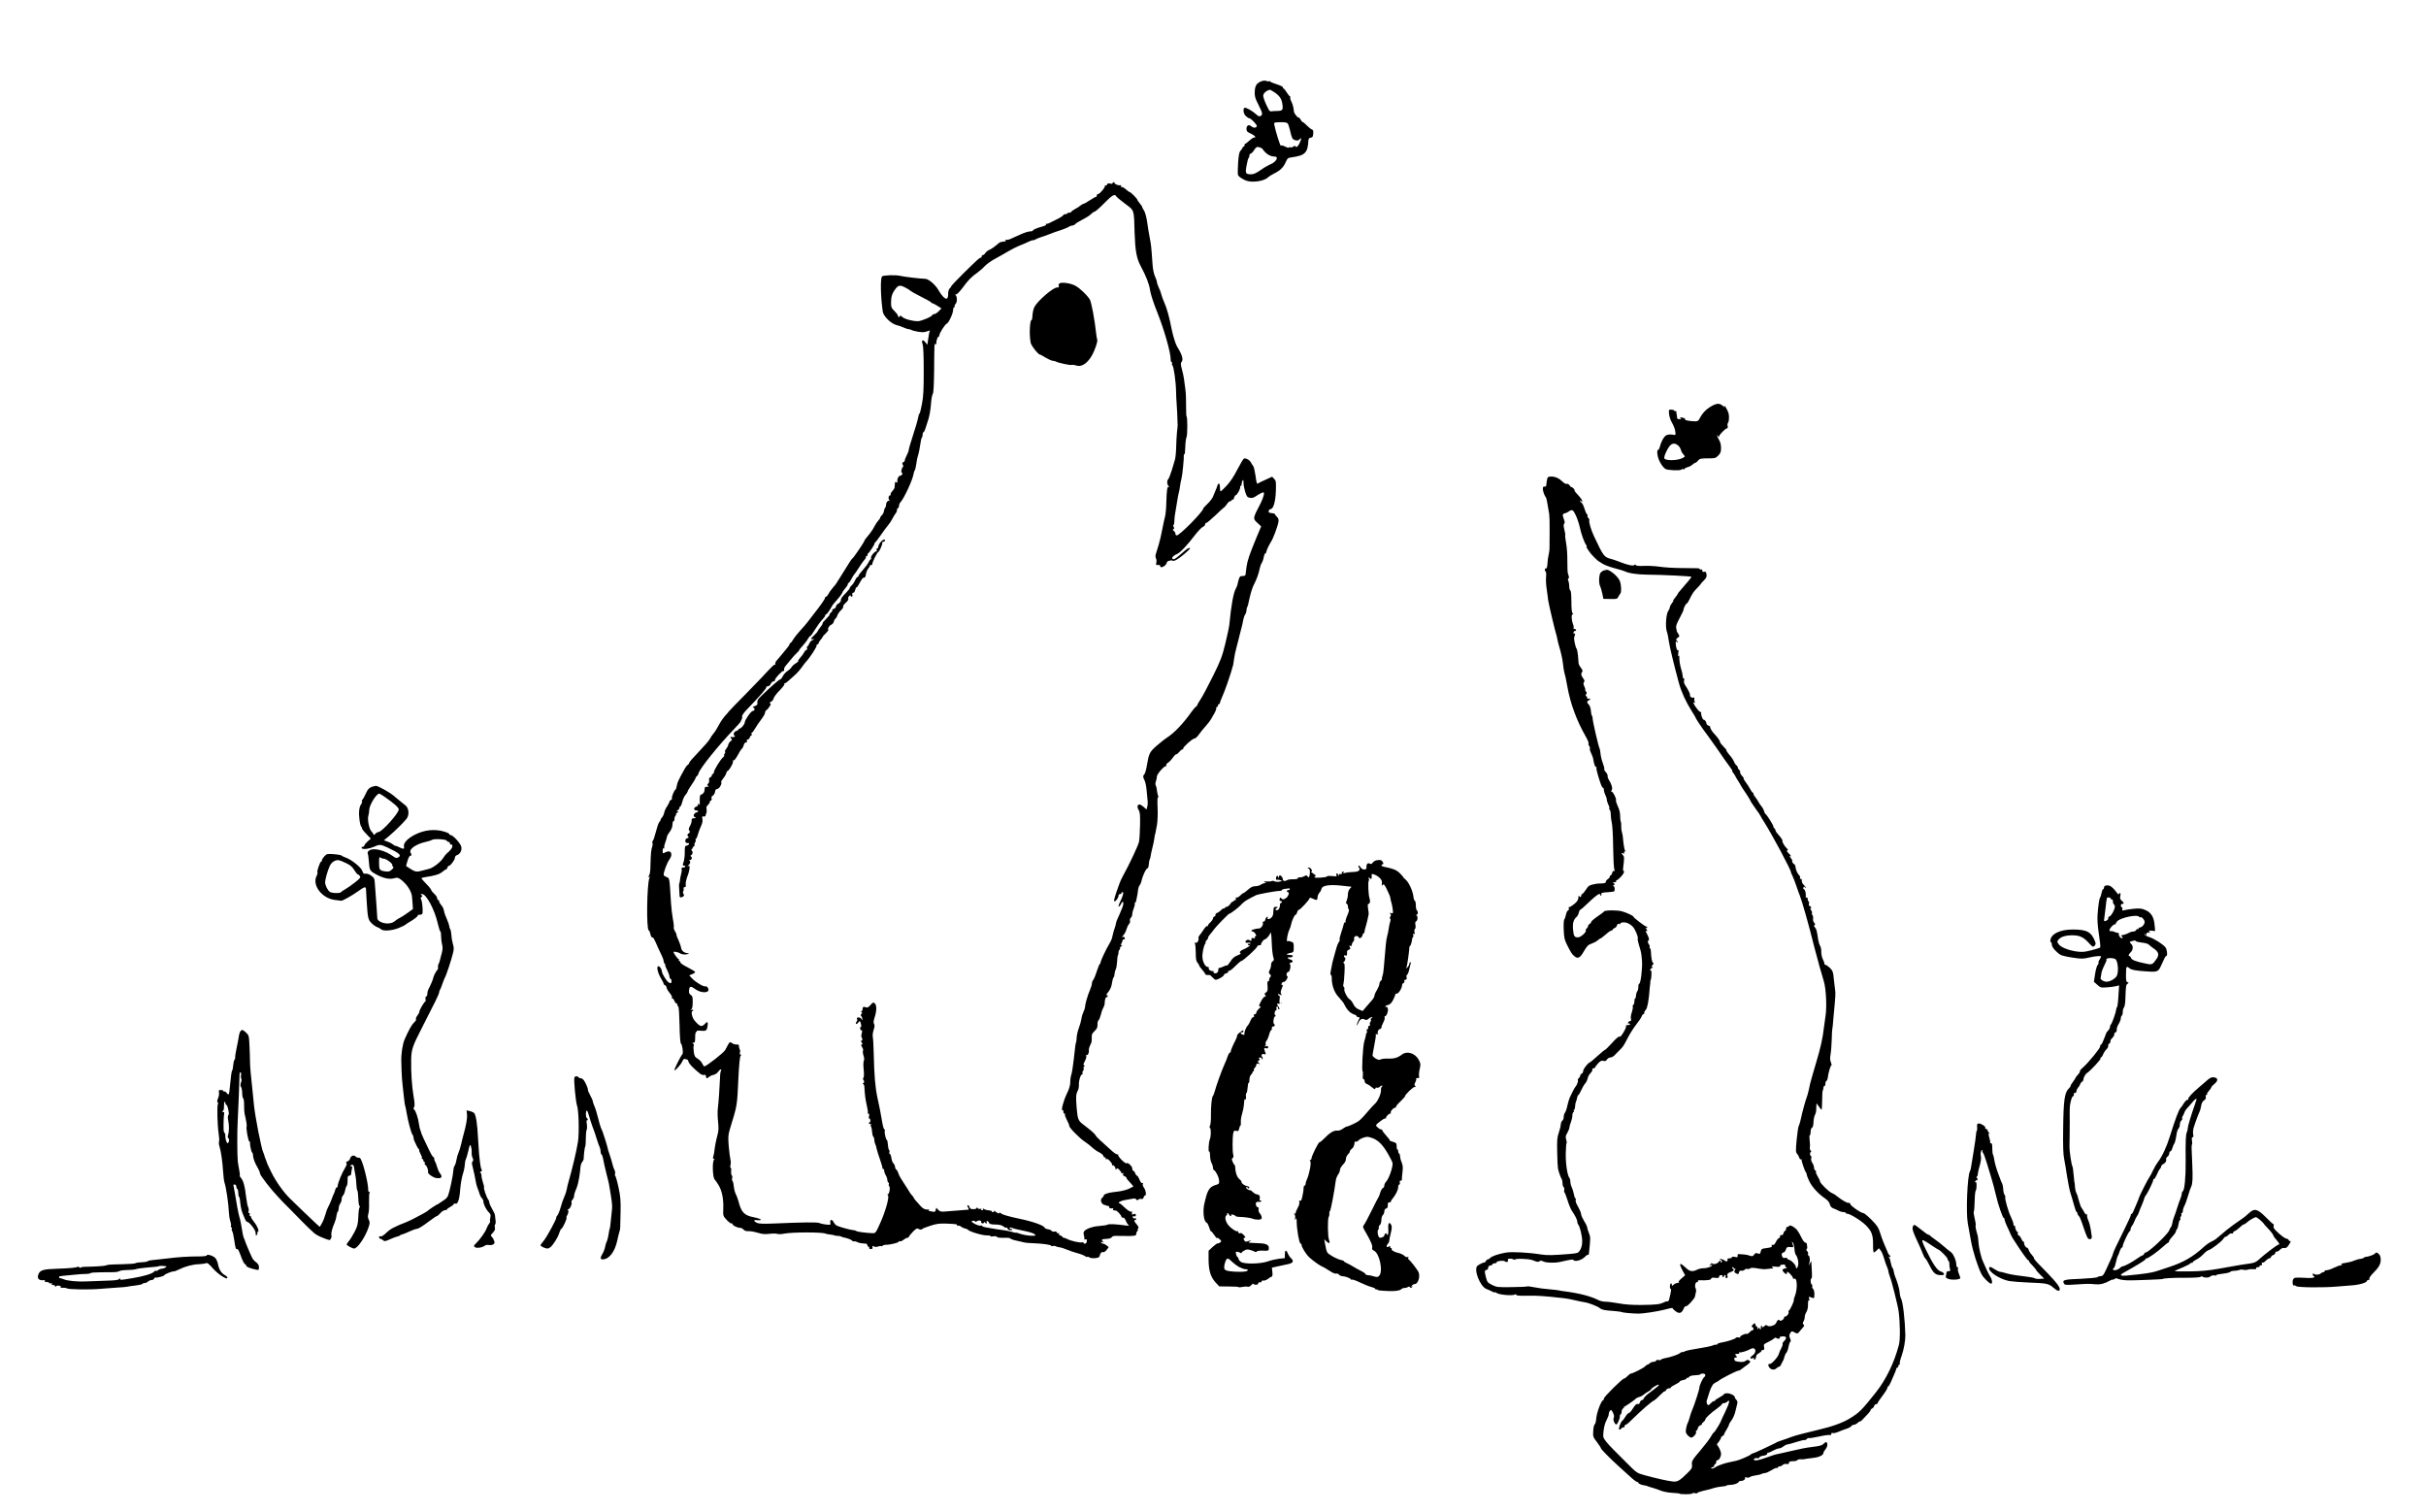 <?xml version="1.0" standalone="no"?>
<!DOCTYPE svg PUBLIC "-//W3C//DTD SVG 20010904//EN"
 "http://www.w3.org/TR/2001/REC-SVG-20010904/DTD/svg10.dtd">
<svg version="1.0" xmlns="http://www.w3.org/2000/svg"
 width="2464pt" height="1536pt" viewBox="0 0 2464 1536"
 preserveAspectRatio="xMidYMid meet">
<g transform="translate(0,1536) scale(0.1,-0.1)"
fill="#000000" stroke="none">
<path d="M12815 14536 c-51 -19 -68 -44 -71 -105 -2 -48 3 -67 37 -134 44 -87
46 -102 22 -115 -12 -7 -23 -3 -42 15 -38 35 -109 76 -121 68 -18 -11 -11 -61
13 -83 13 -12 27 -22 33 -22 20 -1 84 -68 79 -82 -8 -19 -35 -19 -57 0 -24 21
-48 8 -48 -26 0 -24 7 -32 42 -48 23 -10 44 -25 46 -33 3 -8 0 -11 -6 -7 -6 3
-28 -10 -49 -29 -21 -19 -41 -35 -45 -35 -5 0 -8 -7 -8 -15 0 -8 -4 -15 -10
-15 -5 0 -10 -4 -10 -10 0 -5 -8 -18 -19 -29 -14 -14 -20 -41 -26 -124 -4 -58
-4 -114 -1 -124 6 -19 61 -53 99 -62 71 -17 179 5 212 43 6 6 33 22 60 36 60
30 91 61 115 116 17 38 22 42 65 47 130 18 158 47 164 169 1 20 7 27 24 30 18
2 23 10 25 41 3 29 -1 39 -15 43 -10 4 -32 22 -50 40 -18 19 -36 34 -41 34 -5
0 -15 11 -22 25 -7 14 -15 23 -18 21 -7 -8 -46 38 -49 59 -2 11 -5 32 -7 46
-2 14 -11 40 -20 58 -9 17 -14 36 -11 41 3 6 3 10 -2 10 -4 0 -19 18 -33 40
-13 22 -28 40 -32 40 -4 0 -8 6 -8 13 0 7 -29 21 -65 32 -36 11 -65 24 -65 28
0 5 -4 5 -10 2 -5 -3 -18 -2 -27 3 -11 5 -30 4 -48 -2z m124 -110 c53 -34 78
-68 85 -119 10 -64 3 -73 -52 -74 -26 0 -53 -2 -61 -4 -8 -2 -20 7 -27 21 -32
61 -54 118 -54 137 0 25 28 51 68 62 1 1 20 -10 41 -23z m139 -319 c6 -7 16
-35 22 -62 22 -92 24 -98 53 -108 22 -7 32 -5 48 9 19 17 19 16 8 -17 -16 -45
-40 -74 -50 -57 -6 9 -11 9 -23 -1 -9 -7 -23 -11 -31 -7 -8 3 -15 1 -15 -3 0
-5 -17 0 -37 10 -23 12 -39 15 -43 9 -6 -9 -53 141 -67 211 -5 26 -4 26 60 28
43 1 68 -3 75 -12z m-258 -256 c36 -53 80 -81 125 -81 48 0 16 -57 -45 -80
-19 -8 -63 -33 -96 -57 -43 -30 -71 -43 -95 -43 -59 0 -63 8 -48 89 7 40 16
74 21 77 4 3 8 14 8 25 0 10 6 19 13 19 6 0 22 16 35 36 20 31 27 35 50 29 15
-4 29 -10 32 -14z"/>
<path d="M11300 13500 c0 -6 -11 -8 -25 -4 -18 4 -27 1 -31 -10 -3 -9 -11 -13
-18 -9 -6 3 -8 3 -4 -2 10 -10 -50 -85 -68 -85 -8 0 -14 -7 -14 -15 0 -8 -5
-15 -10 -15 -6 0 -34 -16 -63 -35 -28 -19 -57 -35 -62 -35 -6 0 -20 -8 -31
-17 -11 -10 -36 -27 -57 -37 -20 -11 -37 -23 -37 -28 0 -4 -9 -8 -19 -8 -11 0
-23 -5 -26 -10 -4 -6 -10 -8 -15 -5 -4 3 -14 -2 -21 -11 -7 -8 -26 -22 -43
-30 -17 -8 -51 -25 -76 -38 -24 -14 -49 -22 -54 -19 -5 3 -6 1 -2 -5 4 -7 -9
-15 -36 -22 -56 -15 -98 -33 -98 -42 0 -5 -13 -8 -29 -8 -16 0 -60 -14 -97
-31 -38 -17 -84 -38 -102 -46 -18 -8 -37 -11 -44 -7 -7 4 -8 3 -4 -4 4 -7 1
-13 -8 -13 -9 -1 -20 -3 -26 -4 -5 -1 -14 -3 -19 -4 -4 0 -24 -15 -42 -31 -19
-17 -48 -37 -66 -45 -18 -7 -38 -23 -45 -34 -7 -12 -18 -21 -25 -21 -7 0 -13
-7 -13 -15 0 -8 -3 -14 -8 -12 -10 3 -26 -11 -173 -155 -71 -70 -129 -132
-129 -137 0 -5 -7 -14 -15 -21 -9 -8 -15 -29 -15 -55 0 -27 -5 -45 -14 -48
-16 -6 -55 33 -82 83 -32 58 -103 119 -139 119 -37 -1 -217 21 -249 29 -42 12
-174 8 -187 -5 -19 -19 -15 -207 7 -357 8 -49 81 -121 139 -137 22 -5 56 -17
75 -26 19 -9 42 -16 50 -16 8 0 20 -3 25 -8 6 -4 38 -12 70 -18 46 -7 68 -6
93 5 18 7 30 9 27 4 -7 -11 -9 -23 -19 -93 l-7 -48 -21 26 c-26 33 -43 20 -27
-21 7 -19 11 -114 11 -269 0 -191 -3 -260 -18 -337 -10 -54 -21 -98 -25 -98
-4 0 -10 -19 -14 -42 -4 -24 -27 -103 -51 -176 -24 -74 -44 -141 -44 -151 0
-9 -9 -33 -20 -54 -11 -20 -20 -43 -20 -51 0 -8 -7 -17 -15 -20 -12 -4 -13
-10 -6 -25 6 -11 7 -21 2 -23 -12 -5 -23 -58 -12 -58 6 0 8 -7 5 -15 -4 -8
-10 -15 -16 -15 -18 0 -35 -25 -34 -52 1 -21 -1 -24 -11 -16 -10 8 -13 4 -14
-16 -1 -14 -2 -31 -3 -38 -1 -7 -11 -23 -23 -36 -13 -14 -20 -28 -17 -33 3 -5
1 -9 -4 -9 -17 0 -23 -32 -10 -49 7 -9 8 -13 4 -9 -14 12 -36 -12 -36 -36 0
-12 -4 -26 -9 -31 -5 -6 -11 -21 -13 -35 -1 -14 -11 -32 -20 -41 -10 -9 -18
-21 -18 -26 0 -5 -9 -19 -20 -31 -11 -11 -30 -40 -42 -64 -12 -24 -39 -63 -60
-87 -21 -24 -38 -48 -38 -52 0 -11 -109 -172 -122 -180 -9 -6 -25 -31 -118
-181 -48 -79 -48 -78 -86 -123 -14 -16 -32 -42 -40 -57 -8 -16 -19 -28 -24
-28 -6 0 -10 -5 -10 -11 0 -12 -49 -82 -115 -165 -22 -28 -49 -63 -60 -78 -11
-16 -44 -54 -73 -85 -29 -31 -62 -73 -74 -93 -12 -21 -25 -38 -30 -38 -4 0 -8
-5 -8 -11 0 -6 -16 -30 -36 -53 -19 -22 -45 -53 -57 -69 -12 -15 -30 -36 -40
-47 -10 -12 -15 -25 -12 -30 4 -6 0 -10 -7 -10 -7 -1 -33 -24 -58 -52 -25 -28
-127 -135 -227 -237 -101 -102 -183 -187 -183 -189 0 -2 -15 -20 -34 -40 -19
-21 -49 -64 -66 -97 -17 -33 -41 -71 -54 -85 -12 -14 -28 -38 -36 -54 -8 -16
-59 -75 -112 -130 -54 -56 -98 -106 -98 -113 0 -7 -6 -16 -14 -20 -7 -4 -21
-21 -30 -38 -63 -112 -77 -142 -82 -176 -4 -22 -10 -39 -14 -39 -11 0 -42 -79
-35 -90 3 -4 -2 -10 -10 -14 -8 -3 -15 -10 -15 -16 0 -6 -11 -27 -24 -48 -14
-20 -27 -50 -30 -66 -3 -16 -12 -36 -21 -46 -8 -9 -15 -20 -15 -25 0 -5 -6
-16 -14 -24 -8 -9 -23 -54 -35 -101 -12 -47 -25 -86 -30 -88 -5 -2 -7 -12 -4
-22 3 -11 2 -28 -2 -37 -11 -26 -16 -76 -18 -184 -1 -68 -6 -101 -17 -114 -12
-15 -12 -17 -1 -10 11 6 13 4 7 -10 -26 -70 -32 -525 -7 -533 6 -2 13 -19 17
-38 3 -19 12 -34 18 -34 13 0 17 -7 60 -105 15 -33 33 -73 41 -88 8 -16 15
-36 15 -46 0 -9 5 -22 12 -29 7 -7 9 -12 5 -12 -4 0 4 -22 18 -50 14 -27 25
-58 25 -70 0 -11 5 -20 10 -20 6 0 10 -11 10 -25 0 -21 -3 -23 -22 -16 -23 8
-76 92 -77 122 -2 26 -28 55 -40 44 -13 -13 4 -76 36 -127 13 -21 23 -42 23
-48 0 -6 7 -13 15 -16 8 -4 15 -14 15 -23 0 -9 14 -33 31 -54 17 -20 27 -41
24 -47 -3 -5 -1 -10 5 -10 6 0 15 -11 20 -25 5 -14 14 -25 20 -25 5 0 10 -6
10 -14 0 -8 4 -16 9 -18 6 -2 11 -83 13 -186 2 -114 8 -186 14 -190 14 -9 26
-96 15 -108 -18 -19 -90 -164 -81 -164 14 0 68 62 81 93 8 18 17 26 26 23 8
-4 18 -6 23 -6 4 0 10 -11 14 -24 5 -21 48 -65 115 -119 13 -10 32 -17 42 -14
14 4 19 0 19 -14 0 -22 13 -25 32 -5 8 7 28 17 45 20 17 4 39 18 47 32 9 13
21 24 27 24 6 0 7 -5 2 -13 -4 -6 -9 -32 -9 -57 -4 -101 -16 -278 -23 -326 -4
-28 -3 -88 2 -133 7 -66 6 -95 -6 -139 -15 -54 -28 -124 -32 -167 -1 -11 -5
-32 -10 -47 -5 -21 -4 -28 6 -28 10 0 11 -2 2 -8 -21 -13 -15 -187 7 -202 4
-3 21 -27 38 -55 35 -58 52 -139 48 -242 -3 -71 -2 -72 36 -113 21 -22 43 -38
48 -35 6 3 10 0 10 -7 0 -14 52 -38 82 -38 8 0 22 -8 31 -18 11 -12 28 -17 49
-15 18 1 60 -6 93 -16 46 -14 74 -17 120 -11 33 4 69 4 81 -1 11 -4 43 -3 70
3 79 16 390 16 419 0 5 -3 25 -7 45 -9 19 -2 42 -6 50 -10 8 -3 21 -5 29 -4 7
1 20 -1 30 -5 19 -9 17 -8 61 -18 19 -5 43 -15 53 -24 9 -8 20 -12 23 -9 4 3
16 1 27 -5 21 -11 38 -14 85 -17 12 0 22 -7 22 -16 0 -8 5 -15 10 -15 6 0 9
-6 8 -12 -2 -7 6 -13 17 -13 14 0 19 6 17 18 -3 15 0 17 14 9 11 -6 27 -7 42
-1 13 5 27 7 32 4 5 -3 11 -1 15 4 3 6 18 10 33 10 40 -1 127 20 130 31 2 6 8
8 13 4 5 -3 21 4 35 15 15 12 33 21 40 21 8 0 14 4 14 8 0 5 18 28 40 51 29
30 44 40 53 33 12 -9 51 -13 42 -4 -3 3 32 17 78 32 69 23 96 26 167 24 106
-5 110 -5 110 -16 0 -6 6 -8 13 -5 6 2 19 -2 28 -10 9 -7 27 -16 39 -18 13 -3
26 -8 29 -12 15 -21 156 -62 200 -59 17 1 31 -2 31 -7 0 -5 12 -6 26 -3 14 4
32 2 39 -4 7 -6 17 -10 21 -9 5 1 14 0 19 -1 6 -1 29 -1 51 0 23 1 45 -3 48
-9 4 -5 32 -15 64 -21 31 -7 64 -14 72 -17 8 -3 49 -7 90 -8 102 -4 179 -15
185 -25 3 -5 12 -7 20 -4 8 3 20 2 27 -2 6 -4 24 -9 39 -11 14 -1 47 -11 72
-22 24 -11 73 -27 108 -37 35 -9 71 -23 80 -31 9 -7 19 -10 22 -7 4 4 13 1 21
-5 8 -7 33 -10 58 -8 33 3 44 9 47 23 5 27 20 44 36 38 7 -3 22 7 35 23 l21
28 -21 17 c-12 10 -28 18 -36 18 -7 0 -16 5 -20 12 -5 8 -1 9 12 4 15 -6 17
-5 7 5 -21 21 -15 25 34 28 31 1 51 8 56 18 7 11 23 14 66 12 31 -1 84 -1 119
-1 52 2 62 5 62 20 0 10 5 23 12 30 7 7 8 12 4 12 -5 0 -3 6 3 13 8 11 5 21
-14 43 -27 31 -31 44 -15 44 6 0 10 5 10 11 0 6 -6 9 -14 6 -8 -3 -17 1 -20
10 -5 11 -1 14 12 11 12 -4 18 1 18 12 0 14 -5 16 -22 10 -18 -7 -21 -6 -17
11 4 14 1 18 -9 14 -8 -3 -34 13 -62 39 -26 25 -49 45 -52 45 -3 -1 -8 2 -11
4 -8 8 32 26 68 31 19 3 49 8 68 12 23 5 35 3 41 -6 7 -11 12 -11 23 -2 8 7
21 10 30 6 10 -3 18 2 22 15 3 12 10 21 16 21 15 0 6 53 -12 78 -10 13 -15 30
-12 39 4 11 2 14 -5 9 -8 -4 -18 8 -28 33 -9 23 -20 41 -25 41 -5 0 -14 11
-19 25 -5 14 -14 25 -20 25 -5 0 -10 11 -10 24 0 22 -45 64 -57 53 -11 -12
-95 72 -86 86 3 6 1 7 -5 3 -5 -3 -30 11 -53 31 -115 102 -165 148 -171 163
-7 15 -47 51 -127 111 -50 38 -56 54 -66 171 -9 113 -7 137 13 175 7 12 11 39
10 61 -1 43 18 102 34 102 5 0 6 5 3 10 -4 6 -1 17 5 25 7 8 10 22 6 30 -3 8
0 15 7 15 9 0 8 3 -1 9 -11 7 -10 15 7 46 11 20 17 44 14 53 -4 10 -2 13 5 8
11 -7 26 29 21 50 -2 10 7 39 22 67 6 11 9 36 8 57 -3 32 2 44 28 69 24 23 31
37 30 66 -1 20 4 39 10 43 6 4 17 30 24 57 6 28 18 60 25 72 8 12 14 33 14 45
0 36 11 68 21 62 5 -3 9 2 9 11 0 10 -5 13 -12 9 -7 -4 -4 4 7 17 32 39 44 66
50 111 3 23 10 47 15 52 6 6 10 21 10 34 0 13 5 33 11 45 7 11 13 47 15 80 1
32 5 61 8 64 3 4 6 17 6 29 0 13 5 26 10 29 6 4 8 10 5 15 -3 5 3 13 12 19 11
6 13 11 5 11 -10 0 -10 4 0 23 7 12 11 25 10 30 -1 4 5 7 13 7 9 0 12 6 8 16
-3 9 -12 13 -22 9 -10 -4 -8 1 6 14 12 12 27 39 33 61 6 21 18 46 26 55 9 9
14 24 11 35 -3 11 1 24 9 31 8 6 14 22 14 36 0 13 7 40 15 59 8 20 13 40 10
44 -3 5 -1 10 4 12 5 1 12 19 14 38 3 19 6 35 7 35 1 0 4 20 7 45 2 25 10 52
18 60 7 8 16 30 20 48 11 53 48 128 62 125 4 -1 9 17 11 39 1 23 6 46 10 52 4
6 7 20 8 31 1 11 9 47 17 80 9 33 18 78 21 100 3 22 5 40 7 40 1 0 3 9 5 20 2
11 9 47 15 80 6 34 9 109 6 173 -3 74 -2 110 5 106 7 -4 7 0 1 12 -5 11 -10
34 -12 53 -1 18 -6 41 -11 51 -7 12 -7 28 0 45 5 14 10 37 10 50 0 23 71 105
91 105 6 0 8 4 4 10 -3 5 5 16 19 25 13 9 35 32 48 50 12 19 28 35 35 35 6 0
20 11 31 25 11 14 25 25 31 25 6 0 10 4 8 8 -4 14 94 102 114 102 10 0 31 19
47 43 16 23 48 62 70 86 22 24 46 56 53 70 8 14 23 42 35 61 11 19 19 41 17
48 -3 6 0 12 6 12 6 0 11 7 11 15 0 8 5 15 10 15 6 0 10 5 10 12 0 6 9 30 19
52 31 67 91 240 116 336 1 3 5 30 9 60 4 30 14 80 23 110 8 30 18 71 23 90 4
19 15 62 24 95 10 33 19 76 22 95 3 19 11 45 19 57 8 12 15 33 15 46 0 13 3
27 7 31 4 4 15 45 24 92 10 47 29 108 43 135 28 53 50 113 61 169 4 19 13 44
21 55 7 11 16 37 19 58 4 20 11 37 16 37 5 0 9 5 9 11 0 14 29 77 50 109 20
30 66 152 74 198 5 26 1 38 -18 57 -13 13 -22 25 -20 27 1 2 -8 5 -22 6 -14 1
-30 4 -34 7 -12 8 -1 35 14 35 28 0 50 73 54 180 3 96 2 107 -17 127 l-21 22
-67 -31 c-38 -16 -73 -34 -79 -39 -8 -7 -15 16 -22 77 -7 48 -17 93 -24 101
-7 8 -17 25 -23 36 -12 25 -52 48 -71 40 -7 -2 -36 -52 -66 -109 -35 -69 -72
-126 -109 -165 -30 -32 -58 -59 -62 -59 -4 0 -7 18 -7 40 0 43 -14 53 -26 18
-3 -12 -13 -37 -22 -57 -9 -20 -16 -38 -17 -41 -4 -20 -33 -61 -66 -91 -22
-20 -39 -40 -39 -44 0 -30 -245 -278 -269 -272 -9 2 -15 9 -13 16 1 7 -5 20
-15 28 -13 10 -15 16 -6 19 10 4 10 11 2 26 -6 11 -7 18 -2 15 4 -3 9 16 10
41 1 26 4 61 8 77 3 17 12 68 19 115 7 47 16 92 19 100 3 8 8 35 11 60 3 25
10 60 15 78 9 30 27 210 24 239 0 7 2 11 6 9 4 -3 8 32 9 76 1 44 7 89 13 100
10 19 10 208 0 208 -3 0 -5 48 -5 107 1 60 -2 135 -7 168 -5 33 -11 80 -14
105 -3 25 -13 71 -22 103 -12 44 -13 61 -4 70 22 22 8 75 -44 157 -15 24 -42
110 -55 175 -22 117 -50 218 -74 270 -13 29 -27 67 -31 84 -3 16 -15 48 -26
70 -10 22 -19 47 -19 56 0 9 -9 36 -20 59 -12 27 -22 76 -25 127 -12 172 -14
196 -29 269 -8 41 -20 113 -26 160 -7 49 -21 96 -31 112 -11 15 -19 31 -19 36
0 5 -11 22 -25 38 -14 16 -25 33 -25 37 0 10 -67 77 -77 77 -5 0 -22 13 -39
28 -17 15 -37 26 -44 24 -8 -3 -10 0 -5 7 4 8 2 11 -6 10 -20 -4 -59 11 -59
22 0 5 -4 9 -10 9 -5 0 -10 -5 -10 -10z m37 -134 c4 -7 45 -41 90 -75 96 -72
90 -52 97 -301 6 -176 20 -253 60 -329 53 -97 89 -188 96 -244 5 -39 33 -127
77 -237 68 -170 133 -400 133 -467 0 -18 5 -33 11 -33 5 0 7 -5 3 -11 -3 -6
-2 -14 3 -18 14 -9 37 -173 38 -271 1 -47 3 -87 4 -90 2 -6 13 -229 12 -250 0
-8 -3 -40 -7 -70 -3 -30 -7 -98 -8 -150 -1 -52 -7 -111 -13 -130 -6 -19 -21
-69 -33 -110 -13 -41 -28 -79 -34 -85 -16 -14 -14 -58 4 -73 8 -8 10 -11 3 -7
-18 8 -23 -23 -27 -155 -1 -63 -8 -131 -14 -150 -5 -19 -18 -75 -27 -125 -9
-49 -25 -119 -36 -155 -11 -36 -25 -78 -29 -94 -6 -18 -5 -36 1 -47 5 -10 7
-30 3 -44 -5 -22 -3 -25 17 -23 15 2 23 -2 22 -9 -2 -7 5 -13 14 -13 20 0 53
28 53 46 0 15 43 29 59 20 15 -10 58 15 121 69 61 52 71 66 42 58 -11 -2 -45
-29 -77 -59 -57 -52 -78 -63 -89 -45 -7 10 22 36 49 45 27 8 105 91 178 187
32 42 69 81 82 87 14 6 25 18 25 27 0 8 6 15 13 15 6 0 46 34 89 74 42 41 82
78 90 82 7 5 21 21 31 37 10 15 24 27 32 27 8 0 15 5 15 11 0 5 4 8 9 5 5 -3
12 5 15 19 4 14 10 25 15 25 15 0 53 70 47 86 -3 8 -2 12 4 9 6 -3 10 4 10 17
0 13 5 30 10 38 7 11 10 5 10 -24 0 -22 8 -63 17 -92 14 -45 21 -54 45 -59 20
-5 37 -1 56 11 38 26 73 44 84 44 14 0 -1 -57 -28 -110 -83 -160 -82 -155 -28
-205 l33 -31 -44 -104 c-78 -190 -95 -240 -105 -308 -5 -37 -10 -73 -10 -79 0
-8 -13 -13 -30 -13 -26 0 -30 -5 -41 -42 -6 -24 -12 -47 -13 -53 -1 -5 -8 -21
-15 -34 -24 -44 -47 -171 -65 -362 -2 -25 -21 -113 -41 -195 -32 -131 -47
-171 -126 -331 -50 -101 -106 -206 -125 -234 -18 -28 -34 -55 -34 -60 0 -4 -6
-12 -13 -16 -8 -4 -28 -28 -46 -53 -79 -113 -175 -214 -244 -258 -24 -15 -73
-54 -110 -86 -72 -64 -78 -77 -99 -201 -6 -38 -17 -77 -24 -86 -18 -20 -17
-29 1 -65 8 -16 17 -59 20 -94 3 -36 8 -83 10 -105 3 -22 2 -53 -3 -68 l-7
-28 -28 25 c-16 14 -35 26 -43 26 -23 0 -28 -28 -9 -56 13 -21 16 -48 14 -152
-1 -70 -6 -147 -11 -172 -8 -38 -100 -233 -165 -350 -11 -19 -25 -51 -32 -70
-44 -119 -60 -173 -55 -181 8 -14 44 30 44 53 0 10 7 18 15 18 8 0 15 5 15 10
0 6 5 10 11 10 15 0 5 -38 -26 -102 -13 -27 -19 -48 -12 -45 7 2 16 13 22 25
21 48 34 15 14 -35 -7 -15 -18 -44 -26 -63 -8 -19 -19 -43 -24 -54 -6 -10 -13
-30 -15 -45 -3 -14 -7 -33 -11 -41 -8 -21 -18 -55 -30 -110 -4 -14 -17 -42
-30 -62 -29 -47 -86 -169 -86 -185 0 -7 -3 -13 -7 -13 -3 0 -17 -33 -30 -72
-12 -40 -29 -80 -36 -89 -8 -8 -14 -25 -14 -36 0 -12 -9 -43 -21 -70 -23 -52
-49 -144 -49 -171 0 -9 -7 -30 -15 -46 -8 -16 -18 -47 -21 -70 -3 -22 -15 -65
-26 -94 -11 -29 -22 -74 -23 -100 -2 -26 -4 -47 -5 -47 -5 0 -10 -40 -24 -170
-8 -71 -19 -143 -25 -158 -6 -16 -11 -50 -11 -75 0 -34 -10 -69 -36 -122 -34
-71 -61 -175 -42 -164 4 3 8 -4 8 -15 0 -12 5 -21 11 -21 5 0 8 -4 5 -8 -3 -5
6 -30 19 -55 14 -25 25 -53 25 -62 0 -19 106 -126 158 -160 20 -13 53 -38 73
-57 19 -18 52 -41 73 -51 21 -10 40 -26 43 -37 3 -11 9 -17 14 -14 5 3 9 -3
10 -13 0 -12 2 -14 6 -5 7 17 64 -42 59 -61 -1 -6 -1 -8 2 -4 6 12 32 -13 32
-32 0 -13 2 -13 9 -3 7 11 13 9 30 -9 11 -12 21 -27 21 -31 0 -5 5 -6 12 -2 7
5 9 2 5 -9 -4 -10 1 -18 14 -22 10 -4 19 -10 19 -15 0 -5 6 -15 13 -22 6 -8
23 -26 36 -40 l23 -27 -43 -22 c-24 -12 -75 -26 -114 -30 -38 -4 -77 -10 -85
-12 -39 -9 -60 -19 -60 -29 0 -6 -7 -16 -16 -23 -23 -16 -11 -60 18 -70 13 -4
26 -8 31 -10 4 -1 12 -3 18 -4 5 0 7 -5 4 -11 -5 -9 16 -15 38 -11 5 1 6 -3 2
-9 -6 -9 -2 -12 28 -14 14 -1 57 -49 57 -64 0 -5 7 -9 16 -8 10 0 21 -11 27
-29 6 -16 17 -36 26 -43 13 -11 9 -12 -29 -7 -99 13 -162 16 -178 9 -18 -8
-30 -9 -107 -17 -55 -5 -115 -28 -133 -50 -8 -9 -9 -24 -3 -45 5 -17 6 -34 3
-38 -4 -4 1 -4 10 -1 14 5 17 1 16 -18 -2 -17 -8 -25 -21 -25 -10 0 -16 4 -13
9 4 5 -3 7 -14 4 -23 -6 -112 14 -149 33 -14 8 -32 14 -38 14 -7 0 -13 4 -13
9 0 5 -9 11 -21 14 -13 4 -18 10 -13 18 4 8 3 10 -5 5 -6 -4 -14 -1 -17 7 -3
9 -13 13 -26 9 -11 -2 -24 1 -28 8 -4 7 -21 14 -36 16 -16 2 -30 8 -32 13 -9
26 -116 64 -264 95 -95 20 -166 40 -177 50 -12 11 -20 13 -23 6 -2 -7 -15 -3
-33 12 -16 12 -26 17 -21 10 4 -8 1 -12 -9 -12 -9 0 -14 3 -12 7 3 5 -11 9
-31 11 -19 1 -42 8 -51 15 -12 9 -13 9 -7 0 4 -8 1 -13 -9 -13 -9 0 -13 4 -10
10 4 6 -1 7 -10 3 -10 -3 -21 0 -26 8 -6 10 -9 10 -9 2 0 -8 -14 -13 -34 -13
-25 0 -35 5 -39 20 -3 11 -10 20 -16 20 -8 0 -9 -6 -1 -19 13 -26 13 -27 -7
-27 -10 -1 -61 -4 -113 -9 -52 -4 -110 -9 -128 -10 -23 -2 -39 3 -53 18 l-20
22 -6 -24 c-4 -17 -11 -21 -27 -17 -11 3 -28 6 -36 6 -11 0 -12 2 -3 8 8 5 0
8 -20 8 -24 0 -41 9 -63 31 -44 47 -74 83 -74 89 0 3 -6 11 -12 18 -16 16 -35
43 -51 73 -7 12 -29 46 -49 76 -20 29 -40 65 -43 80 -4 14 -13 31 -21 38 -8 6
-14 20 -14 30 0 9 -7 25 -16 34 -9 8 -18 33 -21 55 -3 22 -10 40 -15 40 -6 0
-8 9 -5 20 3 10 1 20 -4 22 -4 2 -9 24 -11 50 -2 27 -6 48 -9 48 -10 0 -29 77
-23 94 3 9 2 16 -4 16 -5 0 -15 30 -21 68 -18 107 -27 151 -49 252 -23 106
-33 223 -38 445 -2 83 -6 162 -10 176 -3 14 1 46 9 70 10 31 12 48 4 60 -7 12
-6 30 6 67 22 65 22 125 1 143 -14 12 -20 9 -43 -17 -20 -24 -31 -30 -46 -24
-25 10 -35 4 -35 -21 0 -10 -6 -19 -12 -20 -10 0 -10 -2 0 -6 10 -4 10 -8 1
-20 -8 -9 -9 -17 -3 -21 5 -4 10 -16 12 -27 3 -20 3 -20 -11 -1 -15 20 -54 16
-42 -4 4 -6 1 -18 -6 -26 -6 -8 -9 -18 -5 -22 4 -4 14 2 22 12 16 23 20 21 29
-17 4 -16 3 -27 -3 -27 -6 0 -8 -9 -5 -20 3 -11 9 -17 15 -14 5 3 6 -6 2 -23
-9 -36 -9 -35 1 -57 6 -13 4 -21 -4 -24 -9 -3 -9 -7 1 -20 10 -12 10 -16 1
-19 -9 -3 -9 -11 3 -28 9 -13 13 -29 9 -36 -4 -6 -2 -28 5 -49 8 -24 9 -43 3
-54 -5 -10 -6 -47 -1 -88 4 -43 3 -77 -2 -83 -6 -7 -7 -15 -3 -19 12 -12 12
-36 0 -36 -9 0 -9 -2 0 -8 6 -4 12 -18 12 -32 4 -77 11 -132 25 -189 8 -36 13
-68 10 -73 -3 -4 0 -8 6 -8 8 0 10 -9 6 -25 -4 -14 -2 -25 4 -25 5 0 10 -9 10
-20 0 -11 -5 -20 -11 -20 -5 0 -7 -5 -4 -10 4 -6 11 -7 17 -4 7 4 8 2 4 -4 -4
-7 -4 -18 1 -24 4 -7 9 -30 10 -52 1 -21 6 -43 12 -49 6 -6 11 -22 11 -35 0
-13 4 -31 9 -40 5 -9 11 -30 14 -47 3 -16 19 -67 35 -112 16 -45 27 -85 24
-88 -3 -3 0 -5 6 -5 7 0 12 -9 12 -20 0 -12 7 -31 15 -44 8 -12 16 -34 17 -49
1 -15 6 -27 11 -27 5 0 7 -6 4 -14 -3 -7 -1 -18 4 -23 13 -13 1 -83 -15 -83
-7 0 -7 -3 1 -8 19 -12 -23 -164 -79 -287 -42 -94 -47 -100 -74 -99 -66 2
-158 14 -168 22 -6 5 -22 9 -35 10 -24 1 -116 26 -159 43 -12 5 -27 20 -34 34
-15 34 -42 34 -35 -1 4 -25 4 -25 -45 -20 -27 3 -57 10 -67 15 -17 10 -164 8
-469 -5 -93 -4 -143 -2 -163 6 -32 14 -39 32 -11 29 79 -8 59 13 -28 30 -91
18 -122 50 -150 161 -7 25 -19 59 -28 75 -9 17 -17 50 -19 74 -2 25 -8 50 -13
56 -6 7 -8 20 -4 29 3 9 2 22 -4 29 -6 6 -8 27 -6 45 2 17 0 32 -5 32 -5 0 -6
12 -2 27 4 16 4 42 -1 58 -4 17 -12 78 -17 135 -7 91 -6 112 11 170 79 260 73
226 88 534 6 122 14 203 21 212 9 11 9 14 0 14 -8 0 -10 8 -6 20 3 11 3 25 -2
32 -4 7 -8 22 -8 33 0 15 -6 19 -22 17 -12 -2 -33 4 -47 13 -27 18 -21 24 -71
-69 -14 -27 -192 -166 -212 -166 -4 0 -14 13 -21 29 -7 16 -28 38 -46 49 -29
17 -34 27 -40 71 -4 28 -4 57 0 62 4 6 0 15 -7 20 -11 7 -10 9 4 9 14 0 17 9
17 55 0 32 4 55 11 55 5 0 8 4 5 8 -3 5 16 7 43 4 54 -5 61 1 68 54 5 39 -5
43 -30 14 -9 -11 -25 -20 -35 -20 -20 0 -73 52 -86 85 -13 31 -15 65 -5 65 5
0 9 4 9 10 0 5 -8 7 -17 4 -15 -5 -15 -4 -3 4 10 8 15 30 15 73 1 52 -2 63
-20 75 -16 11 -20 21 -17 49 5 41 17 43 61 11 67 -50 163 -41 130 12 -7 11
-18 18 -26 15 -17 -7 -100 43 -135 81 l-28 30 30 13 c17 6 30 16 30 21 0 5
-34 26 -75 47 -41 20 -75 43 -75 51 0 8 -5 14 -11 14 -5 0 -7 5 -4 10 3 6 2
10 -4 10 -8 0 -51 60 -51 72 0 7 53 -3 65 -13 17 -13 58 -17 80 -8 16 6 17 8
3 8 -38 2 -66 23 -71 56 -3 18 -15 52 -26 76 -12 23 -21 49 -21 56 0 8 -7 25
-16 38 -9 14 -14 31 -11 38 2 7 -1 44 -9 82 -7 39 -16 111 -19 160 -16 266
-14 256 -46 268 -16 6 -29 16 -29 22 0 30 35 124 56 152 44 58 19 107 -38 77
-28 -14 -28 -14 -28 16 0 21 4 29 12 24 6 -4 8 -3 4 4 -3 6 1 30 10 54 8 24
17 51 18 60 1 10 9 25 17 35 27 34 39 63 39 93 0 16 5 30 10 30 6 0 10 10 10
23 0 13 5 28 12 35 7 7 8 12 3 12 -5 0 0 7 11 15 14 11 16 15 4 15 -12 0 -11
3 3 11 9 5 17 17 17 24 0 8 4 15 9 15 5 0 14 21 21 48 6 26 20 57 31 68 11 12
21 28 23 36 1 8 18 37 38 65 19 27 39 59 42 71 4 12 11 22 16 22 4 0 11 12 14
26 12 48 204 286 360 448 38 39 69 75 70 81 1 5 5 16 10 23 4 7 5 19 3 27 -3
7 17 37 46 67 140 145 202 217 199 227 -2 6 5 11 16 11 10 0 24 11 30 25 6 14
18 25 27 25 8 0 15 6 15 13 0 20 77 100 88 93 6 -3 8 2 5 12 -2 10 5 28 16 40
10 13 34 42 53 64 18 23 45 53 61 67 15 13 25 26 24 28 -2 2 14 22 36 46 21
23 45 54 53 70 8 15 18 27 23 27 5 0 27 31 50 69 23 37 55 81 71 97 16 16 30
35 30 42 0 6 4 12 9 12 8 0 41 46 61 85 5 10 17 25 72 88 15 18 30 40 34 50 3
10 16 29 30 44 13 14 24 32 24 39 0 8 4 14 8 14 5 0 17 17 28 38 10 20 22 39
25 42 5 4 34 46 74 108 14 21 28 40 42 56 7 8 9 16 6 20 -4 3 -1 6 5 6 7 0 12
6 12 14 0 8 4 16 9 18 9 4 66 91 62 97 -2 2 1 7 6 10 5 3 31 38 58 76 27 39
60 84 74 100 15 17 35 48 46 70 11 22 26 46 33 53 6 7 12 22 12 33 0 10 5 19
10 19 6 0 10 10 10 22 0 12 8 31 19 42 34 39 116 215 127 274 4 20 10 42 15
47 4 6 11 35 15 65 4 30 11 66 16 80 8 21 22 92 32 162 1 10 5 21 9 24 4 4 7
18 7 31 0 12 4 23 8 23 5 0 15 19 22 43 7 23 16 51 20 62 16 40 31 118 36 193
3 42 11 83 17 91 8 9 12 88 14 245 2 279 2 268 14 260 6 -3 9 0 8 7 -3 21 12
69 22 69 5 0 9 7 9 15 0 21 58 112 76 119 19 7 64 103 64 139 0 15 5 27 11 27
5 0 8 4 4 9 -3 5 2 16 10 25 17 16 17 76 0 88 -6 5 -3 8 6 8 8 0 37 30 65 67
55 76 91 113 149 153 22 16 56 45 76 67 20 21 65 53 100 72 35 19 96 53 134
76 39 23 92 50 120 61 27 10 65 26 84 36 20 10 42 18 51 18 9 0 20 4 26 8 5 4
27 14 49 21 22 7 58 19 80 28 61 24 76 29 135 48 30 10 64 24 75 32 11 7 27
13 36 13 9 0 22 6 28 13 6 8 40 29 75 47 36 18 75 43 87 56 12 13 28 24 35 24
7 0 48 35 91 79 90 91 114 105 130 77z m-2143 -926 c21 -10 46 -26 55 -34 9
-8 59 -36 111 -62 52 -26 97 -51 98 -56 2 -4 8 -8 13 -8 5 0 28 -12 50 -26
l41 -26 -28 -29 c-15 -16 -36 -29 -46 -29 -10 0 -18 -4 -18 -8 0 -16 -112 -64
-148 -64 -61 1 -136 22 -159 44 -13 12 -23 16 -23 10 0 -7 -4 -12 -10 -12 -5
0 -10 6 -10 14 0 7 -16 28 -35 47 -31 30 -35 40 -35 86 0 60 11 95 46 140 29
38 45 40 98 13z m729 -9482 c15 13 51 6 42 -8 -3 -4 2 -10 9 -13 8 -3 17 -1
20 6 3 9 8 8 15 -3 10 -13 15 -8 12 13 -2 15 18 6 23 -10 5 -14 18 -18 66 -19
41 -1 66 -7 79 -18 10 -9 25 -16 32 -14 8 2 13 -2 12 -8 -1 -7 9 -14 22 -17
14 -2 25 0 25 4 0 5 -7 9 -16 9 -8 0 -12 4 -9 10 4 6 12 6 23 0 9 -5 61 -18
116 -29 54 -10 105 -26 114 -35 15 -15 13 -16 -28 -16 -41 0 -102 12 -140 27
-8 3 -19 5 -24 4 -4 -1 -23 3 -40 9 -18 5 -50 12 -71 15 -37 4 -111 15 -197
31 -21 4 -35 10 -33 14 3 5 -4 6 -14 3 -11 -3 -38 5 -61 18 -34 19 -38 24 -23
30 10 3 21 2 25 -4 4 -7 11 -7 21 1z"/>
<path d="M10761 12482 c-8 -6 -11 -17 -8 -26 5 -12 0 -16 -18 -16 -40 0 -197
-136 -229 -198 -9 -18 -18 -55 -19 -82 -1 -28 -5 -50 -9 -50 -23 0 -26 -205
-3 -249 18 -36 73 -101 85 -101 5 0 31 -14 58 -31 27 -16 60 -31 73 -33 14 -1
29 -5 34 -8 21 -13 147 -40 160 -34 8 3 29 0 46 -6 51 -18 110 19 156 96 33
57 66 153 57 167 -2 4 -6 26 -9 50 -17 158 -51 337 -68 361 -32 47 -103 114
-145 136 -47 26 -139 39 -161 24z"/>
<path d="M8941 9851 c-12 -16 -21 -36 -21 -45 0 -9 -5 -16 -11 -16 -6 0 -9 -7
-5 -15 3 -8 0 -15 -6 -15 -17 0 -57 -52 -51 -67 3 -7 1 -13 -3 -13 -5 0 -15
-14 -22 -30 -8 -17 -34 -52 -58 -78 -24 -26 -44 -53 -44 -59 0 -7 -5 -13 -11
-13 -5 0 -16 -15 -24 -33 -7 -18 -23 -41 -34 -51 -12 -11 -21 -23 -21 -29 0
-5 -15 -24 -32 -42 -48 -48 -58 -62 -58 -83 0 -10 -11 -25 -25 -32 -14 -7 -25
-21 -25 -31 0 -9 -9 -19 -21 -22 -12 -3 -19 -10 -16 -15 3 -4 -3 -14 -13 -22
-10 -8 -17 -17 -14 -21 2 -4 -14 -24 -36 -45 -21 -20 -37 -40 -35 -44 2 -4 -8
-22 -23 -40 -15 -18 -27 -36 -27 -40 0 -4 -17 -24 -38 -44 -36 -34 -37 -36
-15 -37 l23 0 -23 -9 c-12 -5 -26 -20 -32 -34 -5 -13 -13 -27 -19 -30 -6 -4
-8 -13 -4 -21 3 -8 0 -15 -6 -15 -6 0 -17 -12 -25 -27 -8 -16 -26 -40 -40 -54
-14 -15 -22 -29 -19 -33 3 -3 -8 -13 -25 -23 -17 -10 -36 -27 -42 -38 -6 -11
-25 -29 -42 -40 -18 -11 -39 -35 -47 -52 -9 -18 -21 -33 -27 -33 -10 0 -92
-71 -187 -163 -39 -37 -48 -52 -45 -72 4 -20 -1 -26 -26 -36 -23 -9 -26 -13
-14 -16 19 -5 13 -33 -6 -33 -17 0 -80 -90 -82 -116 -1 -22 -37 -64 -54 -64
-5 0 -10 -4 -10 -9 0 -5 -9 -11 -20 -14 -24 -6 -38 -36 -21 -47 9 -5 8 -9 -4
-14 -9 -3 -21 -4 -26 0 -5 3 -9 1 -9 -5 0 -5 5 -13 11 -16 7 -5 3 -12 -9 -21
-11 -7 -23 -25 -26 -40 -4 -15 -14 -33 -22 -41 -8 -9 -13 -22 -10 -29 3 -7 1
-16 -5 -19 -5 -4 -7 -10 -4 -15 3 -5 -3 -15 -12 -22 -23 -17 -93 -131 -93
-152 0 -9 -4 -16 -10 -16 -5 0 -10 -6 -10 -14 0 -8 -7 -17 -16 -20 -11 -4 -15
-14 -12 -29 3 -13 -2 -29 -10 -36 -12 -11 -12 -15 0 -22 9 -6 7 -9 -9 -9 -13
0 -24 -3 -24 -7 -1 -5 -3 -19 -4 -32 -2 -21 -15 -35 -40 -44 -5 -2 -9 -28 -8
-58 2 -37 -1 -49 -7 -39 -8 13 -10 13 -10 -1 0 -9 -9 -19 -20 -22 -11 -3 -20
-12 -20 -21 0 -9 8 -16 20 -16 11 0 20 -4 20 -10 0 -5 -7 -10 -15 -10 -8 0
-19 -9 -25 -19 -8 -16 -6 -22 7 -30 16 -9 15 -10 -8 -11 -20 0 -25 -5 -24 -22
1 -13 -7 -38 -17 -57 -15 -26 -16 -36 -7 -47 10 -12 8 -17 -7 -28 -15 -11 -16
-17 -6 -29 10 -12 9 -16 -9 -20 -27 -7 -24 -54 5 -49 11 2 17 -1 14 -10 -3 -7
-13 -14 -24 -16 -17 -2 -20 -11 -19 -70 0 -37 -6 -82 -13 -99 -11 -31 -9 -37
11 -34 4 0 7 -4 7 -9 0 -6 -9 -10 -21 -10 -14 0 -19 -5 -16 -14 3 -7 1 -31 -5
-52 -6 -22 -11 -51 -12 -67 -2 -15 -5 -29 -7 -32 -3 -2 -3 -24 -1 -47 2 -24 4
-55 4 -69 0 -21 4 -25 19 -22 25 7 33 21 20 36 -6 7 -6 18 -1 26 4 8 6 20 3
28 -3 7 2 13 10 13 11 0 15 7 12 22 -4 20 5 61 26 113 4 11 9 35 12 53 3 27 1
32 -12 27 -13 -4 -12 -2 2 9 20 15 23 43 5 49 -7 2 -5 3 4 2 20 -3 34 25 17
36 -8 5 -8 9 2 15 16 10 18 36 4 47 -6 4 -4 11 5 17 8 5 11 10 5 10 -5 0 -2 5
8 11 9 6 15 15 11 20 -3 5 0 16 6 24 6 8 9 19 5 25 -3 5 -2 10 2 10 5 0 15 21
22 48 8 26 22 65 33 87 12 26 16 50 12 68 -5 24 -3 28 12 25 10 -2 19 2 20 7
0 6 4 18 8 28 5 9 5 28 2 41 -4 16 0 29 14 41 11 10 20 24 20 32 0 7 5 13 11
13 6 0 9 9 6 20 -3 13 1 24 13 30 10 6 20 22 22 37 2 20 9 29 25 31 20 3 49
55 38 71 -2 4 7 20 21 36 13 16 27 39 30 52 4 13 9 23 13 23 14 0 62 83 56 97
-3 9 0 13 7 11 6 -2 24 21 40 51 16 31 35 61 42 66 7 6 16 22 20 38 3 15 13
27 22 27 10 0 14 6 10 15 -3 9 0 15 9 15 7 0 17 9 20 20 3 11 10 20 15 20 5 0
7 7 4 15 -4 8 -2 15 3 15 5 0 20 19 33 43 13 23 41 64 62 91 21 27 38 57 38
67 0 10 6 22 13 26 8 4 22 21 33 37 14 23 16 30 5 34 -8 3 -5 8 11 16 12 6 24
22 26 35 2 12 30 49 62 81 32 33 53 61 46 64 -7 3 -7 5 2 5 12 1 30 16 117 96
18 17 43 46 56 65 13 19 32 44 42 55 44 47 117 160 112 172 -2 8 -1 11 4 8 5
-3 12 4 16 15 3 11 14 27 23 37 9 9 17 20 17 24 0 4 14 21 32 37 17 17 29 33
26 35 -10 11 8 43 29 52 13 6 24 19 26 30 2 11 9 25 16 30 7 6 17 21 21 35 4
14 21 38 37 53 16 15 26 32 22 38 -3 5 9 23 27 38 18 16 29 33 25 40 -4 6 0
18 8 27 9 8 16 11 16 5 0 -6 5 -11 11 -11 6 0 9 9 6 20 -3 13 0 20 9 20 8 0
17 13 20 30 4 16 10 28 14 25 4 -2 19 20 34 50 18 34 33 52 41 49 9 -4 15 7
20 34 3 22 15 49 25 60 10 11 16 23 13 26 -4 3 1 6 10 6 10 0 17 6 17 13 0 19
47 114 61 122 14 9 43 76 40 93 -1 7 3 11 10 10 6 -2 14 3 16 10 9 24 -26 11
-46 -17z"/>
<path d="M17381 11234 c-53 -30 -91 -70 -120 -127 -11 -21 -21 -27 -45 -26
-58 2 -106 11 -101 19 6 9 -18 20 -43 20 -14 0 -14 -2 -3 -9 10 -7 7 -9 -12
-8 -15 1 -25 7 -24 12 2 6 0 22 -4 37 -4 15 -4 29 -1 31 4 2 2 2 -5 1 -7 -2
-15 1 -18 6 -4 6 -18 10 -32 10 -24 0 -25 -2 -21 -43 3 -24 12 -56 21 -73 30
-55 39 -79 43 -111 4 -33 4 -33 -32 -27 -22 3 -47 1 -61 -7 -23 -12 -53 -66
-66 -121 -4 -16 -12 -28 -18 -28 -7 0 -9 -17 -4 -52 7 -48 45 -116 79 -140 20
-14 146 -20 161 -8 8 6 19 9 25 5 5 -3 10 -2 10 4 0 5 13 12 29 16 15 3 38 15
49 25 12 11 26 20 31 20 5 0 18 10 28 23 16 19 27 22 97 22 74 0 81 1 107 28
24 24 29 37 29 78 0 31 -7 60 -20 81 -20 33 -29 67 -10 38 7 -11 10 -11 10 -2
0 16 65 82 81 82 7 0 9 9 6 22 -4 12 -1 28 4 35 10 12 13 60 6 93 -4 21 -36
80 -43 80 -3 0 -2 -6 2 -12 4 -7 -4 -3 -18 10 -32 29 -62 28 -117 -4z m-331
-404 c9 -9 20 -28 23 -41 3 -14 15 -34 25 -45 20 -21 19 -21 -12 -37 -50 -26
-173 -27 -182 -2 -8 20 41 121 68 139 25 18 51 13 78 -14z"/>
<path d="M15714 10493 c-4 -14 -7 -38 -8 -52 -1 -19 -6 -25 -18 -23 -13 2 -18
-4 -18 -22 0 -25 19 -76 31 -86 5 -4 16 -58 34 -172 3 -20 5 -96 4 -170 -1
-73 -1 -149 -1 -168 1 -19 -4 -53 -9 -75 -6 -22 -11 -62 -12 -90 -2 -33 -7
-49 -15 -48 -14 3 -16 -23 -3 -32 5 -3 7 -28 4 -55 -3 -28 0 -85 7 -128 6 -42
13 -90 14 -107 3 -28 72 -322 84 -355 3 -8 6 -19 6 -25 3 -21 18 -82 36 -140
9 -33 21 -91 25 -130 4 -38 11 -79 15 -91 5 -12 18 -73 29 -136 31 -174 94
-344 183 -501 22 -37 36 -72 33 -78 -4 -5 -1 -16 5 -24 7 -8 10 -20 8 -27 -3
-7 3 -29 13 -48 10 -19 20 -48 22 -65 7 -46 18 -75 29 -75 5 0 7 -4 3 -9 -3
-5 4 -40 16 -78 31 -100 40 -123 50 -123 5 0 9 -10 9 -22 0 -13 7 -36 15 -52
8 -15 15 -37 15 -48 0 -10 7 -32 15 -49 9 -16 13 -34 10 -39 -3 -5 -1 -11 5
-15 5 -3 10 -25 10 -48 0 -23 5 -62 11 -87 6 -25 12 -133 13 -240 2 -107 6
-208 11 -224 6 -21 5 -27 -3 -22 -7 4 -14 -3 -18 -19 -3 -14 -10 -25 -15 -25
-5 0 -9 -6 -9 -13 0 -7 -9 -18 -20 -25 -11 -7 -20 -19 -20 -27 0 -11 -12 -15
-42 -17 -24 0 -47 -2 -53 -3 -72 -13 -81 -18 -108 -61 -16 -24 -33 -44 -38
-44 -5 0 -9 -7 -9 -15 0 -18 -16 -20 -23 -2 -3 6 -6 -2 -6 -19 -1 -23 -11 -39
-42 -65 -23 -19 -46 -33 -51 -31 -6 2 -8 -4 -4 -13 3 -9 0 -18 -8 -21 -8 -3
-17 -22 -21 -42 -4 -20 -11 -42 -17 -49 -6 -7 -8 -52 -6 -105 3 -77 8 -102 31
-148 40 -80 51 -98 75 -119 38 -32 59 -22 99 48 32 54 44 67 79 78 22 8 51 23
62 34 12 10 24 19 28 18 3 0 26 18 52 40 25 23 52 41 59 41 7 0 13 4 13 9 0 5
9 12 19 16 10 3 21 15 24 27 4 14 11 19 22 14 9 -3 14 -2 11 3 -3 5 8 11 25
13 33 5 73 -12 104 -45 23 -24 57 -106 49 -118 -3 -5 3 -34 12 -66 24 -77 24
-78 31 -160 6 -75 -13 -233 -28 -233 -5 0 -9 -15 -9 -33 0 -18 -5 -38 -10 -43
-6 -6 -12 -25 -13 -42 -1 -18 -5 -32 -9 -32 -5 0 -8 -13 -8 -29 0 -17 -5 -33
-11 -36 -6 -4 -8 -13 -5 -20 2 -7 -2 -32 -10 -56 -9 -23 -13 -53 -9 -66 4 -16
1 -23 -9 -23 -8 0 -17 -7 -20 -16 -3 -8 -2 -12 3 -9 5 3 12 1 16 -5 4 -6 -5
-10 -20 -10 -14 0 -24 -4 -20 -9 3 -6 -4 -27 -16 -48 -29 -52 -40 -64 -54 -61
-7 2 -40 -27 -73 -65 -34 -37 -65 -68 -69 -68 -5 0 -39 -29 -76 -62 -37 -34
-73 -64 -79 -66 -21 -7 -67 -67 -68 -87 0 -12 -7 -24 -15 -28 -8 -3 -15 -12
-15 -19 0 -8 -7 -20 -15 -27 -8 -7 -12 -17 -9 -22 6 -9 -13 -56 -27 -68 -6 -6
-41 -73 -57 -110 -6 -14 -16 -50 -23 -80 -6 -30 -17 -62 -24 -70 -7 -8 -13
-28 -13 -44 0 -16 -6 -32 -14 -37 -7 -4 -15 -23 -16 -41 -1 -19 -11 -57 -21
-85 -15 -42 -18 -74 -15 -194 1 -79 5 -154 8 -167 8 -37 29 -96 38 -106 4 -6
8 -25 8 -42 0 -18 5 -36 11 -40 6 -3 9 -17 6 -30 -2 -13 -1 -24 3 -24 3 0 17
-35 30 -77 13 -43 33 -91 44 -108 33 -48 56 -93 56 -113 0 -10 4 -22 9 -28 17
-17 41 -117 41 -170 0 -35 -7 -64 -20 -87 -20 -33 -22 -34 -108 -42 -169 -14
-228 -15 -292 -5 -122 20 -292 29 -354 19 -72 -12 -147 -37 -162 -56 -6 -7
-16 -13 -22 -13 -6 0 -15 -8 -21 -17 -5 -10 -11 -17 -13 -15 -5 5 -51 -16 -71
-32 -44 -34 25 -213 91 -237 15 -5 39 -16 55 -25 15 -8 27 -12 27 -8 0 3 10 0
23 -8 26 -18 157 -29 181 -16 11 6 16 5 16 -2 0 -8 34 -11 113 -9 97 2 166 -2
377 -26 25 -2 72 -12 105 -20 33 -8 77 -17 97 -20 41 -5 134 -41 158 -61 19
-16 49 -22 138 -28 39 -3 77 -8 82 -11 9 -6 107 -15 170 -16 41 -1 190 21 260
39 83 21 90 22 90 13 0 -4 14 -17 30 -29 36 -27 61 -19 80 27 7 17 17 28 22
25 12 -8 92 78 94 101 0 6 4 22 8 37 4 15 4 34 -2 43 -12 23 -3 65 15 65 8 0
12 4 8 10 -3 5 5 9 17 8 74 -3 118 3 118 16 0 10 11 12 40 9 32 -4 40 -2 40
11 0 9 8 16 21 16 11 0 17 -4 14 -10 -3 -5 -1 -10 4 -10 6 0 11 5 11 10 0 6 5
10 11 10 6 0 9 -7 5 -15 -3 -9 0 -15 10 -15 10 0 13 7 9 23 -5 19 0 25 29 37
39 15 42 20 24 38 -9 9 -9 12 0 12 7 0 12 -5 12 -11 0 -5 5 -7 11 -3 8 4 8 1
0 -14 -9 -18 -8 -23 8 -32 26 -14 28 -13 34 10 3 13 11 18 25 15 12 -2 26 3
32 10 6 8 18 11 26 8 8 -3 20 -1 27 4 13 10 28 10 97 -2 25 -3 50 -6 55 -5 6
0 26 3 45 5 19 2 37 4 40 4 3 1 -2 6 -10 12 -11 8 -3 9 33 5 35 -4 47 -2 47 8
0 7 12 13 30 13 16 0 26 -5 23 -10 -3 -5 1 -13 8 -18 12 -7 11 -9 -1 -9 -8 0
-21 -4 -29 -9 -10 -7 -10 -12 5 -30 22 -25 34 -27 34 -4 0 12 7 9 30 -13 16
-16 30 -35 30 -43 0 -7 6 -11 15 -7 30 11 33 -110 4 -179 -7 -16 -11 -34 -10
-40 3 -13 -41 -105 -50 -105 -5 0 -6 -7 -3 -15 6 -15 -17 -45 -35 -45 -6 0
-11 -6 -11 -13 0 -17 -37 -39 -45 -27 -9 14 -25 3 -35 -25 -10 -27 -74 -45
-92 -27 -8 8 -15 6 -25 -4 -17 -17 -37 -19 -27 -2 5 7 3 8 -5 4 -7 -5 -10 -14
-7 -22 3 -8 1 -14 -4 -14 -6 0 -10 6 -10 13 0 8 -4 7 -10 -3 -8 -13 -10 -12
-10 3 0 9 -4 17 -10 17 -5 0 -10 7 -10 15 0 20 -14 19 -31 -2 -11 -13 -11 -17
-1 -20 15 -6 16 -33 1 -33 -7 0 -20 -9 -30 -21 -10 -11 -22 -19 -26 -16 -13 8
-75 -21 -69 -32 3 -5 -3 -7 -15 -4 -12 3 -24 1 -28 -4 -7 -12 -91 -39 -148
-48 -24 -4 -43 -12 -43 -18 0 -5 -3 -8 -6 -4 -4 3 -22 0 -40 -8 -18 -7 -84
-21 -146 -30 -62 -9 -122 -22 -133 -28 -11 -6 -24 -10 -29 -9 -5 2 -16 -3 -25
-11 -18 -15 -95 -41 -153 -51 -21 -4 -38 -11 -38 -15 0 -5 -11 -6 -25 -3 -15
2 -25 0 -25 -7 0 -6 -11 -11 -24 -11 -14 0 -31 -7 -40 -15 -8 -8 -19 -15 -24
-15 -5 0 -16 -7 -23 -16 -13 -16 -127 -74 -146 -74 -5 0 -20 -11 -33 -25 -13
-14 -28 -25 -34 -25 -18 0 -206 -186 -206 -204 0 -9 -3 -16 -7 -16 -19 0 -68
-131 -71 -190 -2 -25 -8 -49 -15 -55 -7 -5 -14 -36 -15 -68 -4 -54 -2 -61 37
-112 23 -30 41 -58 41 -63 0 -10 87 -98 177 -180 32 -28 85 -77 118 -107 32
-30 65 -55 72 -55 7 0 13 -4 13 -9 0 -9 32 -22 60 -26 8 0 22 -4 30 -7 8 -4
33 -12 55 -18 22 -6 49 -15 60 -20 44 -19 93 -29 153 -32 34 -1 62 -5 62 -8 0
-3 29 -5 65 -5 36 0 65 4 65 9 0 4 11 5 25 2 14 -4 25 -3 25 2 0 4 24 13 53
20 71 16 85 20 121 32 17 5 50 11 73 13 23 1 45 6 49 10 4 4 22 7 40 7 36 0
84 18 84 32 0 4 11 8 24 8 26 0 50 22 38 35 -4 4 3 4 16 0 13 -4 29 -2 37 5 7
6 32 13 56 16 23 3 50 9 60 15 10 5 26 9 36 9 11 0 39 13 64 28 24 16 50 27
57 24 6 -2 12 2 12 8 0 6 6 10 12 8 7 -3 21 3 31 12 10 10 27 15 42 12 18 -3
25 0 25 12 0 12 10 16 39 16 22 0 43 5 46 11 4 6 19 10 33 9 15 -1 29 -1 32 0
5 2 21 4 105 15 55 7 95 28 95 49 0 7 9 23 20 36 35 41 21 100 -15 60 -18 -19
-36 -25 -118 -35 -61 -7 -121 -19 -227 -44 -47 -11 -96 -22 -110 -25 -46 -9
-64 -15 -132 -40 -80 -29 -120 -35 -125 -18 -4 10 22 17 50 13 4 0 7 3 7 9 0
5 18 13 40 16 27 4 40 12 40 22 0 8 3 13 6 9 3 -3 25 5 49 19 24 13 53 24 63
24 11 0 31 9 45 20 14 11 31 20 39 20 7 0 49 11 92 25 43 14 82 23 86 20 4 -3
13 2 20 10 7 8 16 13 20 10 5 -3 51 4 102 15 51 12 101 19 110 16 11 -2 18 1
18 11 0 10 6 13 16 9 8 -3 34 3 57 13 23 10 60 24 82 31 22 7 44 19 48 26 4 8
16 14 26 14 9 0 27 9 38 19 12 11 23 18 25 15 3 -2 16 8 30 24 14 15 38 40 52
55 14 15 26 32 26 38 0 5 7 12 15 15 8 3 17 14 20 25 4 10 13 19 21 19 8 0 14
4 14 9 0 6 23 40 50 76 28 36 50 73 50 81 0 7 4 14 8 14 5 0 16 19 26 42 10
24 27 62 37 85 11 23 19 47 19 52 0 6 5 11 10 11 6 0 10 7 10 15 0 8 5 15 11
15 5 0 7 4 4 10 -3 5 5 41 19 80 22 60 39 156 38 210 -4 159 -25 338 -44 373
-6 12 -13 40 -14 62 -2 33 -21 100 -51 175 -3 8 -7 25 -9 38 -1 13 -7 29 -13
36 -6 7 -13 30 -17 52 -3 21 -11 45 -17 53 -9 12 -9 13 1 7 6 -4 12 -2 12 3 0
6 -3 11 -7 11 -5 0 -17 21 -27 48 -11 26 -27 65 -37 87 -9 22 -25 67 -35 99
-15 49 -30 71 -86 128 -37 37 -74 68 -83 68 -24 0 -127 71 -132 91 -3 10 -9
16 -14 13 -12 -7 -63 21 -124 69 -16 14 -39 27 -50 31 -26 8 -120 100 -120
118 0 7 -11 30 -23 50 -13 21 -21 42 -18 47 4 5 1 11 -6 13 -7 3 -13 16 -13
29 -1 14 -9 36 -18 49 -10 14 -14 33 -11 47 4 13 2 23 -3 23 -5 0 -9 9 -9 20
0 11 4 20 9 20 5 0 4 7 -3 15 -7 8 -10 23 -8 33 3 10 2 41 -2 70 -3 29 -3 52
2 52 4 0 8 16 8 35 0 21 6 38 13 41 9 3 15 24 16 56 1 27 7 60 14 72 6 11 12
30 13 41 0 11 1 33 2 50 l2 30 23 -32 c12 -18 25 -33 28 -33 3 0 6 43 6 95 0
53 3 99 7 102 3 3 6 15 6 25 0 10 5 18 10 18 6 0 10 11 10 24 0 13 5 26 10 28
6 2 12 17 14 33 7 53 28 125 37 125 4 0 2 14 -5 31 -9 21 -10 44 -4 77 5 26
10 92 12 147 1 55 4 102 5 105 1 3 4 23 6 45 2 22 6 69 9 105 18 184 21 230
14 261 -3 19 -9 68 -13 109 -5 66 -10 79 -37 108 -18 17 -38 32 -45 32 -7 0
-13 6 -13 13 0 8 -7 29 -17 47 -9 18 -15 51 -15 73 1 22 -4 50 -12 61 -7 12
-16 42 -20 67 -13 88 -17 104 -32 120 -11 12 -12 19 -4 24 8 5 7 12 -4 24 -9
10 -14 28 -11 41 2 13 -1 30 -7 37 -6 7 -8 16 -4 20 3 3 -1 17 -10 31 -9 13
-11 21 -5 18 7 -5 9 -1 5 8 -3 9 -11 16 -16 16 -6 0 -8 9 -5 20 3 11 1 23 -4
26 -5 3 -9 14 -9 25 0 12 -4 17 -11 13 -7 -4 -10 2 -8 17 3 29 -9 69 -21 69
-5 0 -7 7 -3 16 5 13 7 13 14 2 5 -7 9 -8 9 -3 0 6 -9 18 -20 28 -11 9 -20 28
-20 42 0 18 -4 24 -12 19 -7 -5 -9 -2 -5 8 3 9 -2 23 -13 33 -16 15 -34 60
-35 90 0 6 -8 16 -18 23 -10 8 -16 19 -14 25 3 7 -5 23 -17 36 -11 13 -15 21
-8 17 21 -12 13 5 -13 30 -16 15 -20 24 -12 28 9 3 8 8 -3 18 -23 20 -51 68
-46 77 3 5 -6 21 -19 37 -44 51 -49 58 -52 72 -1 8 -7 18 -13 22 -6 4 -10 11
-8 16 2 10 -66 119 -81 128 -5 3 -12 17 -15 32 -4 14 -15 34 -25 45 -10 11
-24 32 -32 47 -8 15 -22 36 -31 46 -10 11 -18 26 -18 33 0 7 -3 13 -8 13 -4 0
-16 17 -27 38 -11 20 -31 52 -45 69 -14 18 -23 35 -20 37 3 3 -6 16 -19 29
-12 14 -20 30 -17 35 3 5 -1 15 -9 22 -8 7 -15 18 -15 26 0 7 -6 17 -13 21 -7
4 -19 22 -25 38 -7 17 -28 48 -47 69 -19 22 -32 42 -30 46 2 3 -12 21 -31 39
-19 19 -34 39 -34 45 0 13 -22 44 -61 86 -24 25 -42 58 -39 70 1 2 -7 7 -17
11 -10 3 -18 10 -19 15 -2 21 -17 44 -29 44 -13 0 -32 55 -26 75 1 5 -1 7 -5
3 -3 -4 -22 12 -40 37 -34 43 -45 73 -22 59 7 -5 8 -3 2 7 -5 8 -7 22 -5 33 1
11 -2 16 -9 11 -13 -8 -42 13 -35 25 5 8 -17 53 -51 105 -9 14 -13 33 -9 45 4
11 2 20 -4 20 -6 0 -10 10 -10 23 0 12 -7 47 -17 77 -9 30 -17 75 -17 99 0 29
-2 39 -9 30 -5 -9 -6 0 -2 25 4 25 3 37 -3 33 -11 -7 -23 36 -23 77 0 17 2 18
10 6 5 -8 10 -10 10 -4 0 5 -5 15 -11 21 -8 8 -5 15 11 26 21 14 21 16 5 41
-9 14 -16 26 -15 28 1 2 -1 14 -5 29 -5 18 4 45 35 102 22 42 40 79 39 82 -2
12 24 65 32 65 5 0 18 19 29 43 30 61 41 78 80 117 19 19 35 37 35 40 0 3 14
19 31 35 25 25 30 37 27 62 -4 24 -9 30 -24 26 -13 -4 -19 0 -19 12 0 11 -5
15 -16 11 -8 -3 -12 -2 -9 3 3 5 -9 10 -27 10 -18 0 -91 1 -163 2 -71 0 -168
6 -215 13 -47 7 -119 11 -162 9 -51 -3 -79 0 -83 8 -5 7 -10 8 -14 1 -8 -13
-68 -1 -141 28 -30 12 -68 25 -85 30 -84 22 -85 23 -183 230 -33 69 -58 157
-49 167 3 3 -1 12 -9 20 -8 9 -13 22 -10 30 3 8 2 12 -3 9 -4 -3 -16 21 -26
54 -10 32 -24 61 -31 64 -8 3 -14 11 -14 18 0 9 3 8 10 -2 8 -13 10 -13 10 2
0 9 -18 36 -40 58 -22 23 -39 44 -37 48 2 4 -4 15 -15 25 -10 9 -18 14 -18 10
0 -4 -7 3 -16 15 -9 14 -22 21 -31 18 -8 -4 -26 6 -42 22 -36 35 -73 52 -116
52 -29 0 -36 -4 -41 -27z m292 -369 c14 -31 32 -84 39 -117 15 -71 48 -162 66
-183 6 -8 8 -14 4 -14 -13 0 39 -75 79 -112 21 -21 41 -38 42 -38 2 0 18 -10
37 -23 19 -13 74 -34 123 -47 49 -13 96 -27 104 -31 41 -21 126 -34 230 -35
155 -1 450 -16 450 -22 0 -5 -47 -63 -104 -127 -20 -22 -36 -43 -36 -47 0 -3
-12 -20 -26 -37 -14 -17 -23 -31 -19 -31 3 0 -3 -12 -14 -26 -12 -15 -21 -33
-21 -41 0 -7 -7 -25 -17 -39 -21 -32 -30 -160 -14 -206 7 -18 16 -64 21 -101
10 -65 52 -240 103 -427 25 -90 70 -188 130 -283 20 -31 37 -60 37 -62 0 -9
72 -117 123 -183 26 -35 68 -94 93 -130 60 -88 110 -160 140 -199 14 -18 22
-33 18 -33 -4 0 0 -8 8 -17 8 -10 18 -25 22 -33 3 -8 15 -28 26 -45 11 -16 23
-37 27 -45 3 -8 28 -47 55 -86 26 -39 48 -75 48 -79 0 -4 23 -38 50 -76 28
-38 50 -71 50 -74 0 -2 16 -29 35 -59 80 -125 275 -489 275 -514 0 -4 6 -18
13 -32 8 -14 26 -61 41 -105 15 -44 31 -89 36 -100 20 -47 92 -300 149 -530
17 -66 40 -151 51 -190 11 -38 22 -77 25 -85 2 -8 11 -40 20 -70 22 -74 30
-252 17 -342 -6 -40 -14 -95 -17 -123 -13 -113 -32 -199 -80 -360 -24 -79 -54
-185 -56 -195 -1 -3 -3 -9 -4 -15 -1 -5 -8 -35 -14 -65 -7 -30 -16 -64 -21
-75 -10 -22 -46 -153 -61 -225 -5 -25 -14 -53 -19 -63 -6 -9 -15 -73 -22 -142
-10 -110 -10 -126 4 -142 9 -10 19 -28 23 -41 3 -12 11 -20 16 -16 5 3 8 2 7
-3 -3 -11 32 -116 43 -127 5 -6 9 -16 9 -24 0 -7 11 -37 25 -66 28 -59 90
-128 157 -174 32 -22 48 -41 53 -63 5 -20 15 -33 33 -40 15 -5 39 -16 54 -24
14 -8 38 -15 52 -15 14 0 26 -5 26 -12 0 -6 3 -8 6 -5 13 12 141 -64 192 -114
61 -60 77 -100 76 -201 -1 -43 3 -78 8 -78 4 0 18 10 30 22 l21 21 18 -22 c10
-12 25 -47 34 -79 9 -31 23 -71 31 -89 8 -17 14 -38 14 -46 0 -8 7 -30 14 -49
18 -43 82 -297 90 -358 15 -118 17 -287 2 -340 -48 -182 -131 -352 -235 -483
-144 -181 -166 -203 -266 -264 -66 -41 -182 -83 -310 -112 -136 -32 -246 -61
-285 -76 -19 -8 -60 -22 -90 -32 -30 -10 -57 -20 -60 -23 -3 -3 -16 -10 -30
-16 -14 -6 -64 -30 -111 -53 -48 -22 -90 -41 -96 -41 -5 0 -14 -5 -20 -11 -13
-13 -117 -58 -148 -64 -11 -3 -40 -9 -65 -14 -49 -9 -127 -36 -144 -50 -19
-14 -46 -21 -46 -11 0 6 7 10 15 10 8 0 15 7 15 15 0 8 5 15 10 15 6 0 10 9
10 20 0 11 5 20 11 20 19 0 38 33 39 64 0 16 -10 44 -21 63 l-22 35 22 28 c11
16 21 34 21 40 0 6 7 13 15 16 8 4 15 10 15 15 0 5 11 27 25 49 14 22 25 44
25 50 0 6 12 27 27 47 15 19 32 60 39 91 7 32 16 66 19 78 4 13 1 27 -9 37 -9
8 -16 20 -16 26 0 18 -44 41 -77 41 -18 0 -33 -4 -33 -9 0 -4 -20 -19 -45 -32
-25 -13 -45 -27 -45 -31 0 -5 -6 -8 -13 -8 -7 0 -20 -9 -30 -20 -9 -11 -21
-20 -26 -20 -11 0 -22 26 -17 43 16 55 42 133 47 137 3 3 8 12 11 20 3 9 18
22 34 30 16 8 31 17 34 20 18 18 180 100 197 100 8 0 20 6 27 13 8 6 24 19 36
27 53 36 65 51 50 60 -20 13 -23 12 -44 -3 -11 -8 -34 -11 -63 -7 -38 4 -47 9
-48 27 -1 14 3 19 12 16 16 -6 17 9 1 25 -9 9 -6 12 16 12 18 0 25 4 20 12 -4
6 -3 8 4 4 10 -6 74 13 114 35 49 26 66 -34 19 -66 -32 -21 -31 -40 1 -29 15
4 18 3 13 -6 -5 -8 -3 -11 6 -8 8 3 14 15 14 27 0 15 10 28 28 37 15 8 27 19
27 24 0 6 7 10 16 10 13 0 15 7 11 29 -6 27 -2 31 40 51 25 12 52 28 61 36 10
11 17 12 28 3 14 -11 38 -3 30 10 -3 4 10 8 29 9 41 2 46 -17 15 -48 -12 -12
-18 -25 -15 -30 3 -5 -3 -24 -13 -42 -10 -18 -22 -44 -25 -58 -9 -33 -75 -106
-93 -102 -19 4 -18 -23 2 -42 20 -20 48 -20 68 -1 8 8 20 15 26 15 6 0 15 10
20 23 6 12 14 29 19 37 6 8 12 27 15 42 4 15 12 33 20 40 7 8 17 34 21 59 4
24 12 47 18 51 7 4 6 16 -2 36 -10 24 -10 34 1 51 15 25 15 25 49 7 25 -13 28
-11 50 16 13 17 29 36 36 43 9 9 9 15 0 24 -9 9 -9 16 1 31 6 11 12 31 12 45
0 14 8 37 17 51 10 16 17 45 16 75 0 30 3 46 9 43 6 -4 8 2 3 15 -7 24 -6 25
28 12 23 -9 24 -8 25 34 0 26 -6 49 -13 55 -8 6 -12 17 -9 25 3 7 1 16 -5 20
-6 3 -11 20 -11 36 0 17 4 28 8 25 5 -3 7 23 5 57 -2 34 -4 75 -5 91 l-1 29
-14 -24 -14 -24 7 25 c4 14 6 31 6 38 -1 6 -3 19 -4 27 -1 8 -6 15 -11 15 -5
0 -7 7 -3 15 3 8 -1 21 -10 29 -8 8 -10 17 -5 20 5 4 8 14 6 24 -2 9 -4 23 -4
30 -1 6 -7 12 -15 12 -8 0 -24 21 -37 47 -12 27 -32 61 -43 76 -23 32 -79 63
-84 47 -2 -5 -10 -10 -18 -10 -8 0 -14 -9 -14 -20 0 -11 -4 -20 -10 -20 -5 0
-12 -11 -16 -24 -4 -16 -11 -23 -20 -19 -8 3 -14 -1 -14 -11 0 -9 -6 -19 -14
-22 -8 -3 -22 -21 -30 -39 -11 -23 -21 -32 -31 -28 -11 3 -13 1 -10 -10 5 -11
-6 -16 -50 -22 -51 -6 -56 -9 -62 -35 -5 -25 -8 -28 -29 -20 -19 7 -26 5 -38
-12 -13 -18 -19 -19 -43 -11 -15 6 -39 11 -53 12 -14 1 -36 3 -50 4 -19 2 -24
-2 -22 -16 3 -16 -1 -18 -27 -12 -20 4 -31 3 -31 -4 0 -6 -11 -11 -25 -11 -18
0 -23 -4 -19 -15 7 -16 -16 -21 -31 -6 -6 5 -21 12 -35 15 -21 6 -22 5 -7 -4
19 -12 23 -30 6 -30 -5 0 -7 5 -4 10 10 17 -7 11 -20 -7 -14 -19 -56 -28 -65
-14 -3 6 -12 0 -19 -12 -13 -20 -13 -21 2 -8 10 7 17 9 17 4 0 -15 -47 -33
-88 -33 -20 0 -50 -7 -66 -15 -40 -21 -71 -19 -102 9 -55 49 -63 55 -69 46 -3
-5 7 -32 22 -60 l28 -51 -38 -34 c-25 -22 -34 -35 -25 -38 7 -3 2 -6 -11 -6
-14 -1 -33 -8 -43 -18 -17 -15 -18 -15 -18 1 0 9 -4 14 -10 11 -12 -8 -13 -55
-1 -55 8 0 4 -23 -15 -103 -3 -15 -12 -26 -18 -24 -6 3 -22 -2 -36 -9 -41 -21
-77 -25 -225 -27 -95 -1 -170 4 -233 16 -50 9 -111 17 -135 17 -23 0 -55 7
-72 16 -75 39 -197 71 -350 90 -22 2 -46 7 -52 9 -7 2 -50 7 -95 11 -46 3
-114 12 -151 20 -38 8 -73 12 -77 9 -5 -3 -75 -6 -157 -7 -140 -2 -151 -1
-198 22 -45 23 -50 29 -62 75 -17 66 -16 73 4 77 10 2 18 12 18 23 0 13 8 21
23 23 12 2 22 8 22 13 0 5 9 9 20 9 11 0 20 4 20 9 0 15 70 23 85 11 16 -13
39 -4 30 11 -10 15 24 22 51 11 13 -7 24 -7 24 -3 0 5 33 8 73 6 77 -4 86 -6
131 -24 21 -8 32 -8 42 0 10 8 20 7 41 -3 29 -14 117 -16 168 -4 122 27 126
28 140 16 19 -16 82 4 113 36 13 14 26 22 30 20 4 -3 9 3 10 12 17 156 17 167
0 210 -10 24 -18 50 -18 58 0 7 -13 36 -30 62 -16 27 -30 57 -30 67 0 9 -7 30
-15 46 -8 16 -22 43 -31 60 -9 16 -13 37 -10 45 3 7 1 14 -3 14 -5 0 -12 19
-16 43 -4 23 -14 54 -21 69 -8 15 -14 40 -14 56 0 15 -4 32 -9 38 -21 22 -40
143 -38 247 1 59 5 107 8 107 4 0 2 15 -3 34 -9 29 -8 40 11 71 11 20 21 44
21 54 0 10 7 35 15 54 8 20 15 50 15 66 0 16 5 33 10 36 6 4 8 11 5 16 -4 5
-2 9 3 9 5 0 9 16 10 35 1 20 5 41 9 48 4 7 9 23 11 37 2 14 7 26 12 28 6 2
19 25 30 50 12 26 29 56 39 67 11 11 22 34 26 52 3 18 17 42 30 55 12 12 21
28 18 35 -3 7 2 13 11 13 9 0 16 3 16 8 0 4 14 22 30 41 24 26 36 32 55 27 18
-5 28 -1 37 14 7 11 22 20 34 20 11 0 30 10 42 22 11 13 34 35 49 50 38 37 42
43 88 132 22 42 61 103 86 134 25 32 49 67 53 80 4 12 12 22 17 22 5 0 9 6 9
14 0 8 7 22 16 31 16 15 31 99 39 215 2 25 5 47 6 50 1 3 1 9 0 14 -1 5 1 16
5 25 9 23 10 100 2 94 -5 -2 -8 0 -8 6 0 5 8 15 18 20 12 7 13 10 3 11 -11 0
-10 4 3 19 12 13 14 20 5 23 -10 3 -18 43 -22 121 -1 15 -6 27 -10 27 -5 0 -5
4 -2 10 3 5 -1 20 -9 32 -12 16 -13 25 -4 35 11 13 8 26 -24 87 -7 12 -6 16 1
11 15 -9 14 8 -1 24 -10 11 -10 13 0 7 6 -4 12 -2 12 3 0 6 -4 11 -10 11 -12
0 -130 90 -130 100 0 9 -66 40 -115 54 -47 14 -174 13 -184 -1 -3 -6 -34 -29
-68 -52 -35 -24 -63 -49 -63 -56 0 -7 -7 -15 -15 -19 -8 -3 -15 -12 -15 -19 0
-8 -7 -20 -15 -27 -8 -7 -12 -16 -9 -21 9 -15 -52 -69 -78 -69 -38 0 -45 12
-51 79 -6 67 5 103 37 130 8 7 18 26 21 42 4 16 10 29 15 29 5 0 45 36 91 80
45 44 91 80 101 80 12 0 16 -4 12 -12 -4 -7 -3 -8 5 -4 6 4 9 11 6 16 -7 11
11 16 70 19 27 2 53 5 57 7 13 8 9 54 -4 54 -9 0 -8 4 2 10 13 9 13 11 0 20
-12 8 -11 10 8 10 13 0 20 4 17 10 -3 6 -2 10 3 10 15 0 69 56 75 79 3 11 1
19 -3 16 -5 -3 -7 9 -5 27 13 102 13 119 -1 132 -19 19 -18 27 3 19 11 -4 14
-3 9 5 -4 7 -2 12 4 12 6 0 9 4 6 8 -8 13 -16 62 -21 117 -2 28 -7 61 -12 75
-5 14 -8 41 -7 60 1 19 -1 40 -5 45 -3 6 -6 33 -6 60 0 31 -9 68 -24 97 -12
27 -21 54 -18 60 6 17 -30 88 -44 88 -8 0 -8 4 0 14 12 15 0 62 -28 105 -9 14
-15 32 -13 41 1 9 -7 26 -18 38 -12 12 -19 26 -16 31 3 4 -4 32 -15 61 -11 29
-21 72 -23 95 -2 24 -7 48 -10 54 -10 15 -69 271 -70 301 0 14 -3 27 -7 30 -4
3 -9 25 -11 50 -1 25 -11 52 -20 62 -22 22 -23 37 -3 44 8 4 15 10 15 15 0 4
-7 6 -15 3 -9 -4 -15 0 -15 10 0 9 -5 16 -10 16 -7 0 -7 6 0 19 7 14 7 22 0
26 -6 4 -10 12 -9 18 2 7 -3 24 -11 39 -9 20 -10 31 -2 40 8 10 6 20 -8 38
-22 28 -25 51 -10 66 7 7 3 20 -12 40 -13 15 -24 38 -25 49 -1 11 -4 46 -6 78
-3 31 -9 63 -15 70 -5 6 -13 32 -18 57 -9 51 -9 47 1 79 5 17 4 21 -5 16 -8
-5 -11 -1 -8 11 2 11 10 18 17 16 7 -1 11 3 8 10 -2 7 -10 12 -17 10 -7 -2
-10 3 -8 10 3 7 1 24 -5 38 -16 39 -19 100 -5 100 9 0 9 3 0 12 -8 8 -12 49
-12 119 0 64 -4 109 -10 111 -6 2 -11 21 -12 43 0 22 -5 48 -9 57 -6 10 -5 19
1 23 9 5 8 11 -6 53 -3 9 -5 67 -5 127 1 61 -5 142 -13 182 -7 40 -11 74 -9
77 3 3 -1 28 -8 55 -9 37 -10 54 -2 62 8 8 6 22 -5 51 -16 41 -12 51 23 58 6
1 19 9 30 16 33 23 44 16 71 -42z m2220 -7451 c1 -25 8 -50 14 -58 18 -21 30
-75 23 -106 -6 -29 -23 -41 -23 -16 0 20 -41 64 -67 72 -13 3 -23 11 -23 16 0
6 -9 8 -19 4 -13 -4 -23 0 -29 12 -11 22 -5 43 13 43 7 0 18 13 23 29 9 26 15
29 46 26 33 -3 34 -2 25 22 -12 33 -11 42 3 19 6 -11 12 -39 14 -63z m-906
-1277 c0 -8 -5 -18 -10 -21 -15 -9 -50 -85 -50 -108 0 -19 -51 -178 -75 -232
-7 -16 -19 -50 -25 -75 -7 -25 -16 -49 -20 -55 -4 -5 -11 -29 -15 -53 -6 -37
-4 -47 16 -68 12 -13 28 -24 36 -24 20 0 55 40 49 56 -3 8 -2 14 3 14 5 0 12
11 15 24 3 14 15 28 27 31 11 4 18 9 15 13 -3 3 3 11 14 19 11 8 20 20 20 26
0 15 55 67 122 114 26 19 48 39 48 44 0 5 9 9 19 9 11 0 26 7 34 15 32 31 23
-12 -19 -100 -24 -49 -44 -92 -44 -95 -2 -13 -61 -110 -72 -117 -7 -4 -22 -25
-33 -46 -11 -20 -55 -78 -97 -128 -93 -109 -98 -117 -93 -158 3 -27 -3 -38
-39 -74 -87 -86 -107 -98 -156 -93 -48 5 -167 31 -290 65 -72 20 -78 23 -167
113 -50 51 -115 116 -143 143 -29 28 -65 68 -81 89 -28 37 -29 43 -22 105 4
40 16 83 30 108 12 23 23 51 23 63 0 11 6 27 13 34 10 11 15 8 29 -21 12 -24
14 -41 8 -52 -9 -18 7 -62 25 -68 11 -3 41 64 37 84 -2 6 2 14 8 18 5 3 10 17
10 29 0 13 10 31 23 40 12 9 15 14 7 10 -8 -4 -13 -5 -10 -1 3 3 7 5 10 4 6
-2 93 58 112 76 7 8 24 16 38 20 14 3 34 14 45 24 11 10 32 24 48 32 15 8 27
18 27 22 0 10 70 53 76 46 7 -6 2 -10 -106 -92 -21 -16 -42 -38 -45 -47 -4
-10 -12 -18 -20 -18 -7 0 -15 -9 -18 -20 -3 -11 -9 -20 -14 -19 -22 4 -32 -4
-59 -46 -15 -25 -33 -45 -40 -45 -7 0 -23 -17 -35 -37 -13 -21 -27 -40 -32
-42 -9 -3 -28 -45 -33 -73 -5 -22 9 -23 26 -3 7 8 16 12 21 9 5 -3 9 2 9 10 0
9 5 16 11 16 7 0 33 21 59 48 102 100 206 191 233 201 5 2 29 23 52 47 23 24
46 44 52 44 6 0 13 7 17 15 3 8 15 15 26 15 11 0 20 4 20 9 0 5 20 18 45 30
25 12 45 25 45 30 0 5 16 12 35 15 19 4 35 12 35 18 0 6 3 8 7 5 3 -4 11 0 18
9 7 10 29 16 63 17 29 1 52 5 52 10 0 4 11 7 25 7 15 0 25 -6 25 -14z"/>
<path d="M16285 9565 c-16 -7 -33 -23 -36 -36 -11 -39 -10 -99 3 -122 6 -12
16 -46 22 -75 l11 -54 70 -1 c62 -2 70 0 80 19 6 12 16 29 23 37 12 15 9 88
-6 126 -16 40 -78 97 -122 113 -8 3 -28 -1 -45 -7z"/>
<path d="M3785 7372 c-36 -12 -50 -27 -70 -72 -11 -25 -25 -51 -32 -58 -7 -8
-11 -18 -7 -23 3 -6 0 -16 -6 -24 -22 -26 -29 -88 -19 -160 5 -38 14 -72 19
-73 6 -2 8 -7 5 -11 -2 -5 17 -31 43 -58 l48 -50 -33 -29 c-17 -16 -32 -35
-33 -41 0 -7 -7 -13 -16 -13 -9 0 -14 -6 -11 -12 6 -18 71 -11 126 13 56 25
66 24 132 -6 129 -61 152 -82 111 -104 -15 -8 -26 -5 -53 15 -79 58 -196 87
-238 57 -15 -10 -20 -21 -16 -32 4 -9 9 -43 11 -76 7 -93 9 -98 67 -131 74
-42 137 -57 188 -44 36 10 42 8 73 -15 61 -46 108 -121 111 -175 1 -14 4 -47
6 -73 l3 -49 -54 -39 c-30 -22 -66 -45 -80 -51 -14 -7 -27 -15 -30 -18 -3 -3
-18 -14 -34 -24 -53 -34 -165 -5 -164 42 0 14 -15 226 -26 367 -2 33 -9 44
-37 63 -19 13 -43 22 -56 19 -18 -3 -25 2 -33 28 -12 37 -113 117 -170 136
-19 7 -37 15 -40 20 -3 4 -38 11 -78 14 -69 5 -73 4 -97 -21 -14 -15 -25 -33
-25 -40 0 -8 -4 -14 -8 -14 -11 0 -45 -97 -38 -109 3 -5 0 -21 -8 -36 -49 -95
54 -229 187 -245 31 -3 60 -7 62 -8 10 -4 111 53 170 95 65 47 80 52 82 26 0
-10 4 -65 7 -123 11 -173 14 -188 49 -225 18 -18 43 -36 57 -40 13 -4 30 -14
38 -21 22 -23 111 -17 183 12 35 14 66 30 69 34 3 4 19 15 35 24 51 29 95 63
88 70 -4 3 6 6 20 6 18 0 27 6 29 18 3 42 -4 117 -14 135 -7 15 -7 22 3 28 12
7 11 11 -1 19 -12 8 -11 10 8 10 42 0 126 -158 158 -297 11 -46 22 -83 27 -83
4 0 7 -21 7 -47 0 -27 5 -65 10 -85 8 -29 7 -51 -5 -95 -9 -32 -18 -66 -20
-76 -2 -9 -7 -23 -12 -30 -4 -6 -6 -20 -4 -31 1 -10 -1 -22 -6 -25 -11 -8 -43
-70 -43 -84 0 -10 -30 -80 -51 -119 -5 -10 -9 -29 -9 -43 0 -14 -5 -25 -11
-25 -7 0 -9 -10 -7 -25 3 -14 2 -25 -1 -25 -10 0 -61 -86 -61 -102 0 -9 -9
-27 -21 -42 -11 -14 -17 -31 -14 -36 4 -6 -4 -21 -18 -33 -24 -22 -54 -74 -97
-172 -21 -48 -37 -151 -34 -225 1 -19 2 -66 3 -105 1 -38 6 -104 11 -145 5
-41 12 -102 15 -134 3 -32 8 -62 10 -66 3 -5 9 -34 14 -67 13 -82 48 -214 61
-227 5 -5 10 -18 10 -28 0 -10 4 -26 9 -36 5 -9 15 -30 22 -47 8 -16 18 -33
24 -37 5 -4 7 -8 3 -8 -4 0 1 -16 12 -36 11 -19 18 -39 15 -45 -4 -5 -1 -9 4
-9 6 0 11 -7 11 -15 0 -8 4 -15 10 -15 5 0 7 -6 4 -14 -3 -7 1 -16 9 -19 12
-5 31 -59 24 -71 -7 -13 49 -54 79 -59 61 -10 75 9 38 53 -6 8 -18 35 -25 60
-7 25 -16 49 -21 55 -4 5 -8 17 -8 27 0 10 -4 18 -10 18 -5 0 -23 30 -41 68
-17 37 -43 92 -58 122 -14 30 -26 60 -26 65 0 6 -3 15 -7 20 -3 6 -9 33 -13
60 -7 59 -34 137 -49 147 -8 5 -8 12 0 25 8 13 6 42 -6 113 -17 102 -26 233
-24 370 2 100 15 139 106 315 133 259 178 351 178 366 0 8 4 19 8 25 4 5 16
34 26 64 11 30 22 60 26 65 10 13 64 176 80 242 11 43 11 60 0 95 -7 24 -14
64 -15 91 -2 26 -7 53 -12 60 -5 6 -10 21 -10 32 -1 11 -12 43 -24 70 -12 28
-23 56 -25 64 -8 43 -15 59 -34 81 -11 13 -20 29 -20 37 0 7 -4 13 -10 13 -5
0 -10 8 -10 18 0 10 -13 31 -30 45 -16 15 -30 32 -30 38 0 6 -22 34 -50 62
-27 28 -50 54 -50 57 0 4 19 10 43 13 92 13 140 28 169 52 16 14 33 25 38 25
5 0 11 9 15 20 3 11 10 19 14 17 13 -4 61 60 61 81 0 12 9 23 20 27 33 10 53
49 45 86 -8 35 -85 119 -110 119 -9 0 -14 4 -11 9 3 4 -21 16 -54 26 -93 28
-199 17 -292 -30 -79 -39 -125 -89 -115 -125 6 -24 -7 -25 -47 -5 -15 8 -33
15 -39 15 -6 0 -18 7 -27 15 -9 8 -33 21 -54 28 l-37 13 53 44 c56 47 138 127
176 173 31 38 26 108 -9 137 -3 3 -23 19 -44 35 -22 17 -55 45 -76 63 -39 34
-162 103 -182 101 -7 -1 -21 -4 -32 -7z m128 -109 c92 -64 137 -105 137 -124
0 -38 -172 -229 -206 -229 -9 0 -23 -8 -31 -17 -11 -13 -16 -15 -20 -5 -2 7
-12 20 -21 29 -23 23 -42 120 -31 158 5 16 9 42 9 58 0 49 72 167 102 167 5 0
32 -16 61 -37z m625 -441 c2 -7 10 -12 18 -12 8 0 14 -7 14 -16 0 -8 4 -13 9
-10 5 3 12 -2 15 -11 6 -16 -19 -52 -56 -80 -9 -7 -26 -29 -38 -48 -24 -39
-102 -99 -140 -108 -14 -3 -43 -11 -65 -17 -60 -18 -80 -15 -128 17 l-43 28
15 53 c8 28 21 52 28 52 16 0 16 5 3 31 -19 35 55 87 154 109 27 6 56 15 65
21 22 13 144 6 149 -9z m-643 -182 c27 0 96 -51 90 -67 -2 -6 1 -14 8 -16 8
-3 3 -13 -13 -28 -21 -20 -33 -23 -65 -19 -61 9 -65 14 -65 88 0 51 3 63 12
54 7 -7 22 -12 33 -12z m-377 -47 c40 -19 61 -37 80 -69 15 -24 31 -44 36 -44
5 0 14 -7 21 -17 10 -14 3 -23 -49 -64 -34 -27 -78 -58 -98 -69 -20 -11 -39
-24 -43 -30 -9 -14 -97 -12 -116 3 -23 17 -48 70 -47 98 1 29 23 110 46 162
17 41 62 69 97 60 11 -2 44 -16 73 -30z"/>
<path d="M13980 6623 c-13 -3 -31 -14 -38 -24 -10 -15 -17 -17 -32 -9 -20 11
-35 -10 -31 -42 3 -26 -45 -24 -59 2 -6 11 -15 20 -20 20 -6 0 -5 -9 2 -20 19
-29 -3 -45 -65 -46 -29 -1 -63 -5 -76 -9 -18 -6 -22 -5 -16 5 5 8 3 11 -6 8
-8 -3 -13 -11 -11 -18 2 -7 -3 -10 -12 -7 -9 4 -17 -1 -19 -11 -4 -16 -5 -15
-6 1 0 9 -6 17 -12 17 -6 0 -8 -7 -5 -16 6 -15 0 -16 -43 -11 -28 3 -51 2 -53
-4 -4 -11 -128 -19 -128 -8 0 4 5 9 12 11 6 2 -4 14 -23 26 -19 12 -28 22 -21
22 10 0 10 5 2 20 -6 11 -18 20 -28 20 -15 -1 -15 -2 -1 -10 11 -7 15 -21 13
-46 -3 -42 -12 -54 -24 -34 -8 12 -13 13 -30 3 -11 -7 -31 -13 -45 -13 -14 0
-25 -4 -25 -9 0 -9 -8 -10 -69 -11 -12 0 -28 -3 -35 -7 -24 -15 -46 -13 -46 5
0 18 -18 42 -31 42 -4 0 -10 -8 -12 -17 -4 -17 -5 -17 -6 0 -1 24 -21 11 -21
-14 0 -11 4 -18 9 -15 5 4 19 2 32 -2 l23 -9 -26 -6 c-15 -4 -38 -3 -51 2 -14
6 -28 7 -31 3 -4 -3 -26 -5 -49 -4 -32 1 -37 -1 -22 -8 20 -8 20 -9 -1 -9 -11
-1 -29 -8 -40 -16 -10 -8 -35 -15 -54 -15 -26 0 -46 -9 -74 -35 -22 -19 -43
-35 -47 -35 -5 0 -20 -11 -34 -26 -14 -14 -30 -22 -36 -19 -6 4 -9 0 -7 -11 2
-11 -2 -18 -9 -17 -7 2 -13 -2 -13 -8 0 -5 -4 -8 -8 -5 -4 2 -17 -9 -27 -25
-11 -16 -28 -29 -37 -29 -10 0 -18 -5 -18 -11 0 -5 -4 -8 -9 -5 -4 3 -17 -4
-27 -15 -11 -12 -29 -25 -42 -30 -13 -5 -20 -14 -17 -19 3 -6 -1 -13 -9 -16
-9 -3 -16 -13 -16 -21 0 -7 -12 -26 -27 -40 -16 -14 -27 -30 -25 -35 1 -5 -2
-7 -7 -3 -6 3 -22 -13 -37 -37 -15 -23 -34 -49 -41 -57 -8 -8 -13 -22 -10 -31
6 -22 -18 -54 -34 -44 -8 5 -9 3 -3 -7 5 -8 9 -51 9 -95 0 -64 4 -86 18 -101
9 -11 17 -24 17 -29 0 -5 14 -24 30 -42 17 -18 30 -37 30 -43 0 -8 23 -14 44
-10 4 1 18 -10 30 -24 12 -14 27 -25 33 -25 22 0 83 35 83 47 0 7 11 15 25 19
14 3 22 10 19 15 -3 5 0 9 6 9 14 0 32 14 81 63 21 20 41 37 45 37 18 0 164
133 164 150 0 5 9 10 20 10 11 0 19 3 18 8 -3 11 26 52 38 52 13 0 54 46 54
62 0 6 3 8 7 4 4 -4 9 -53 10 -109 2 -56 9 -117 15 -136 9 -28 8 -35 -6 -43
-9 -5 -16 -21 -16 -36 0 -15 -6 -39 -14 -53 -12 -24 -12 -29 2 -43 13 -12 13
-18 4 -28 -7 -7 -12 -20 -12 -31 0 -10 -5 -15 -10 -12 -7 4 -9 -13 -6 -48 3
-45 0 -56 -16 -66 -16 -10 -17 -15 -8 -27 10 -11 9 -14 -2 -14 -8 0 -27 -22
-41 -50 -22 -42 -23 -50 -10 -50 12 0 9 -6 -11 -25 -14 -13 -26 -31 -26 -40 0
-8 -7 -15 -15 -15 -9 0 -12 -6 -9 -15 4 -9 0 -15 -8 -15 -8 0 -19 -15 -26 -33
-7 -18 -20 -42 -30 -53 -18 -19 -37 -70 -33 -87 3 -14 -32 -3 -37 12 -3 8 0
11 6 7 6 -3 14 -1 17 5 14 22 -4 19 -34 -7 -18 -14 -29 -29 -27 -32 3 -3 -3
-21 -13 -41 -28 -53 -51 -108 -51 -120 0 -6 -4 -11 -9 -11 -5 0 -15 -17 -22
-37 -6 -21 -22 -60 -35 -88 -25 -55 -80 -207 -97 -270 -7 -22 -14 -42 -18 -45
-11 -9 -21 -102 -20 -193 1 -48 -3 -97 -9 -107 -6 -12 -6 -21 -1 -25 12 -7 12
-82 -1 -115 -13 -33 -18 -131 -7 -124 5 3 9 -16 9 -43 1 -26 7 -59 15 -73 8
-14 14 -35 15 -47 0 -12 3 -23 8 -25 19 -8 51 -69 53 -103 4 -37 3 -38 -43
-52 -50 -17 -72 -48 -94 -138 -4 -16 -9 -37 -11 -45 -19 -79 -8 -185 22 -196
7 -3 19 -25 26 -49 7 -24 16 -42 19 -40 4 2 18 -15 33 -38 15 -22 27 -36 27
-30 0 6 11 2 25 -10 22 -20 23 -23 8 -35 -10 -7 -21 -11 -26 -9 -5 1 -27 -15
-50 -36 l-42 -39 0 -91 c1 -112 21 -176 72 -232 l37 -39 98 -1 c54 0 98 -3 98
-6 0 -4 16 -3 35 1 20 4 44 6 55 3 14 -4 27 2 40 17 11 13 20 18 20 13 0 -6
11 -10 25 -10 15 0 25 5 25 14 0 9 6 13 14 10 8 -3 17 1 20 9 3 9 10 13 16 9
8 -5 48 11 60 26 3 3 12 8 21 11 13 5 16 16 12 50 l-5 44 58 13 c33 7 80 17
107 23 52 11 62 32 28 62 -11 10 -25 31 -31 47 -17 40 -30 36 -30 -10 l0 -38
-57 -6 c-32 -4 -82 -15 -112 -26 -72 -27 -239 -31 -276 -7 -14 9 -25 23 -25
30 0 8 -4 16 -9 18 -5 2 -13 15 -16 31 -6 23 -4 27 11 24 11 -1 25 -6 32 -10
6 -5 12 -5 12 0 0 4 12 15 28 23 21 13 34 14 62 5 19 -5 40 -13 47 -18 6 -4
15 -2 18 4 4 6 31 9 64 8 49 -3 56 -1 58 17 5 39 -20 55 -94 58 -130 6 -120 4
-97 21 17 13 16 13 -14 2 -27 -10 -34 -9 -42 3 -14 21 -12 30 4 30 10 0 6 9
-12 28 -15 15 -28 24 -30 20 -2 -4 -10 -4 -18 -1 -7 3 -11 10 -7 16 3 6 1 7
-5 3 -13 -8 -67 27 -97 63 -28 35 -38 83 -20 97 8 6 12 14 8 17 -3 4 -2 7 4 7
6 0 13 -7 17 -15 3 -8 10 -15 16 -15 6 0 8 5 4 11 -7 13 37 2 46 -11 3 -4 19
-8 35 -8 46 0 124 -11 143 -20 9 -5 33 -8 52 -8 28 1 35 5 35 21 0 11 -8 30
-19 42 -11 13 -16 30 -13 43 3 12 0 20 -8 20 -17 0 -28 42 -13 51 6 4 20 6 30
4 10 -2 18 0 18 6 0 5 -5 9 -11 9 -6 0 -9 7 -5 15 8 23 -4 45 -26 45 -10 0
-30 11 -43 24 -13 13 -26 22 -29 19 -2 -3 -14 2 -26 10 -12 8 -17 18 -12 21 6
3 12 0 15 -6 2 -7 8 -10 12 -5 10 8 2 18 -17 21 -26 4 -58 27 -58 41 0 8 -8
20 -18 27 -26 19 -44 66 -46 121 -1 15 -4 27 -7 27 -4 0 -12 14 -19 31 -11 25
-11 32 0 39 9 5 10 17 5 36 -8 32 -8 173 1 217 5 24 10 28 30 23 21 -6 25 -2
30 24 4 16 10 30 13 30 4 0 5 15 4 33 -2 17 3 57 13 87 9 30 17 71 18 90 4 56
5 62 15 55 6 -3 8 9 6 27 -3 18 0 35 5 38 5 3 10 29 12 57 2 28 6 49 11 46 4
-2 7 12 7 31 0 22 7 43 19 55 11 11 17 22 13 25 -3 3 0 6 7 6 7 0 9 5 6 10 -3
6 1 17 9 26 9 8 16 22 16 31 0 11 6 14 23 10 20 -6 20 -5 4 7 -15 12 -16 15
-2 26 13 11 13 15 3 21 -9 6 -6 9 10 9 15 0 21 -4 16 -12 -4 -7 -3 -8 5 -4 9
6 9 11 1 21 -16 19 -3 37 21 30 17 -6 18 -4 9 20 -15 38 -12 47 10 40 14 -5
20 -2 20 10 0 12 -6 15 -22 10 -16 -4 -19 -4 -9 3 7 5 10 15 6 22 -4 6 0 19 7
28 8 9 21 38 28 65 7 26 17 47 22 47 5 0 8 8 6 17 -2 10 2 18 9 18 19 0 28 16
14 24 -15 10 -5 81 13 81 8 0 7 3 -1 8 -13 8 -7 52 8 52 4 0 6 9 4 20 -2 11 0
20 6 20 5 0 9 -7 9 -15 0 -8 5 -15 11 -15 7 0 5 10 -5 25 -21 32 -20 35 5 32
12 -1 23 4 25 11 1 7 0 8 -3 2 -12 -25 -23 -7 -17 30 4 27 3 40 -5 40 -6 0
-11 5 -11 10 0 7 7 7 21 -1 18 -9 20 -9 11 7 -7 12 -5 27 4 50 16 39 17 47 5
40 -5 -4 -7 3 -4 14 3 11 12 19 20 18 18 -4 53 53 37 59 -15 5 -5 43 11 43 17
0 30 71 15 80 -8 5 -4 9 9 13 29 7 26 25 -4 33 -14 3 -25 11 -25 16 0 6 8 8
18 6 10 -3 23 1 30 8 9 10 3 14 -31 16 -42 4 -37 11 16 22 25 6 27 10 27 55 0
45 -2 50 -29 59 -16 6 -33 7 -37 4 -12 -12 4 81 20 113 8 17 17 41 19 55 7 39
35 100 45 100 6 0 13 11 16 25 4 14 11 25 17 25 14 0 108 102 109 117 0 9 9 8
35 -4 39 -19 46 -16 47 18 1 13 9 33 19 44 10 11 17 22 16 25 0 3 4 13 9 23
15 27 92 35 199 23 33 -4 70 -8 82 -9 23 -1 23 -1 3 -22 -12 -13 -20 -35 -20
-58 0 -20 -6 -48 -12 -63 -10 -22 -10 -28 0 -32 6 -2 12 -14 12 -27 0 -13 4
-26 9 -30 6 -3 -1 -30 -15 -61 -13 -30 -21 -60 -18 -66 4 -6 2 -8 -3 -5 -6 4
-13 -5 -16 -21 -3 -15 -15 -53 -26 -86 -11 -32 -18 -62 -15 -68 3 -5 0 -16 -8
-25 -7 -9 -18 -34 -24 -57 -6 -23 -19 -68 -28 -101 -10 -33 -19 -71 -20 -85
-2 -14 -7 -40 -11 -57 -4 -19 -4 -33 2 -33 5 0 9 -15 9 -33 0 -76 26 -147 72
-195 24 -26 48 -56 53 -67 29 -61 62 -95 107 -109 12 -4 22 -12 22 -17 0 -5 7
-9 15 -9 18 0 18 -1 0 -36 -8 -16 -15 -36 -14 -44 0 -8 7 2 15 22 17 39 38 50
66 34 12 -7 22 -6 36 7 10 9 25 17 33 17 12 0 12 -2 -1 -10 -8 -5 -11 -12 -7
-16 4 -4 2 -13 -4 -20 -6 -8 -9 -20 -5 -29 3 -8 0 -14 -7 -12 -7 1 -12 -8 -11
-20 0 -12 -4 -19 -9 -16 -6 4 -8 -3 -5 -15 4 -12 3 -22 -1 -22 -4 0 -7 -9 -8
-21 -1 -11 -9 -41 -17 -67 -14 -45 -28 -302 -16 -302 3 0 4 -18 2 -40 -3 -25
0 -40 7 -40 6 0 11 -9 11 -20 0 -13 10 -24 25 -30 14 -5 35 -19 47 -30 24 -22
38 -26 38 -10 0 5 7 7 15 4 8 -3 22 1 31 11 9 9 19 13 23 9 3 -4 1 -8 -5 -11
-5 -2 -9 -18 -8 -35 2 -35 -33 -114 -63 -139 -10 -8 -38 -39 -63 -68 -80 -94
-94 -107 -151 -134 -31 -15 -61 -27 -68 -27 -6 0 -25 -10 -42 -22 -19 -15 -41
-22 -60 -20 -32 4 -78 -25 -135 -85 -17 -18 -36 -33 -42 -33 -12 0 -82 -142
-82 -165 0 -8 -5 -15 -11 -15 -8 0 -8 -4 -1 -13 12 -14 -9 -128 -34 -184 -8
-17 -14 -38 -14 -47 0 -9 -4 -16 -9 -16 -6 0 -10 -8 -10 -17 0 -10 -2 -29 -4
-43 -15 -85 -20 -98 -32 -94 -10 4 -12 -1 -8 -15 3 -12 -4 -36 -16 -56 -11
-20 -21 -43 -21 -51 0 -10 -5 -12 -12 -8 -10 6 -10 5 -1 -7 7 -8 10 -26 7 -40
-5 -19 -3 -21 5 -9 8 12 11 5 11 -30 1 -76 25 -213 38 -218 7 -2 12 -10 12
-18 0 -19 46 -93 74 -119 33 -32 99 -80 126 -93 14 -6 34 -17 45 -24 11 -7 37
-23 57 -35 20 -13 43 -20 51 -17 8 3 20 -2 27 -11 7 -8 22 -15 33 -15 28 0 87
-22 87 -33 0 -4 5 -5 10 -2 6 3 43 -9 83 -29 39 -19 91 -40 115 -46 23 -6 42
-15 42 -21 0 -6 5 -7 10 -4 6 3 10 3 10 -2 0 -7 20 -10 113 -14 61 -3 117 4
128 18 6 7 21 13 33 13 11 0 28 4 36 10 9 6 17 5 22 -3 5 -9 10 -8 20 2 11 12
10 12 -2 6 -13 -8 -13 -7 -1 8 7 9 21 17 31 17 32 0 56 74 38 119 -8 22 -82
118 -102 132 -5 4 -6 12 -2 18 4 6 1 9 -7 5 -8 -3 -21 1 -28 8 -14 15 -44 29
-68 34 -39 8 -72 28 -67 41 3 8 1 11 -4 8 -6 -3 -10 1 -10 11 0 13 -3 14 -14
5 -21 -17 -31 5 -12 25 9 8 16 24 16 34 0 10 7 46 16 79 11 45 12 66 4 81 -18
34 -32 23 -30 -27 2 -66 1 -73 -11 -73 -5 0 -7 4 -4 10 3 6 -1 7 -9 4 -9 -3
-16 -12 -16 -19 0 -13 -21 -25 -45 -25 -18 0 -31 68 -17 82 6 6 8 16 6 23 -3
6 2 18 11 25 8 7 15 28 15 50 0 21 7 43 15 50 8 7 15 24 15 37 0 16 7 27 18
30 13 3 18 13 17 34 -1 22 3 29 17 29 10 0 17 3 15 8 -1 4 4 14 11 22 35 41
62 94 62 120 0 17 5 30 11 30 6 0 9 9 6 20 -3 13 0 20 9 20 8 0 14 6 13 13 -2
6 1 39 5 73 6 46 4 70 -8 99 -9 20 -16 48 -16 61 0 12 -4 26 -10 29 -5 3 -10
15 -10 26 0 11 -3 18 -7 16 -5 -3 -8 11 -8 30 0 33 -3 37 -40 48 -22 7 -36 13
-31 14 5 1 -10 21 -33 46 -22 24 -41 49 -41 55 0 5 -6 10 -13 10 -7 0 -23 9
-35 21 -25 22 -24 24 39 71 20 15 40 24 44 20 5 -4 5 -2 2 4 -6 11 33 50 46
46 5 -1 6 2 2 7 -7 12 25 51 42 51 7 0 12 4 11 9 -2 5 18 30 45 55 26 25 47
49 47 53 0 17 85 98 99 95 13 -3 13 -1 4 9 -9 9 -9 18 2 39 8 15 11 30 8 34
-6 5 10 10 28 8 3 -1 4 10 1 23 -2 13 1 46 8 73 10 45 9 53 -13 93 -37 65
-119 89 -169 49 -42 -32 -80 -43 -140 -41 -31 2 -65 -2 -75 -8 -15 -7 -27 -5
-51 9 -18 11 -32 25 -32 32 0 7 9 56 19 108 11 52 17 99 14 104 -4 5 1 7 11 3
10 -4 15 -3 11 3 -10 16 5 50 21 50 8 0 14 7 14 15 0 8 9 31 19 51 11 20 17
42 14 50 -3 8 -1 14 5 14 15 0 35 56 27 79 -3 12 -11 19 -16 16 -5 -4 -9 -2
-9 4 0 5 12 12 28 15 19 5 34 19 50 49 12 23 22 48 22 55 0 6 8 12 18 12 18 0
52 56 52 86 0 8 6 17 14 20 8 3 12 12 9 20 -3 8 1 14 11 14 12 0 15 7 12 25
-3 14 -1 25 4 25 7 0 20 34 26 70 2 8 6 26 10 39 5 17 4 22 -5 17 -6 -4 -9
-11 -7 -14 2 -4 -5 -19 -16 -32 -16 -20 -19 -21 -13 -5 7 19 27 159 29 202 1
11 4 19 7 17 6 -3 19 44 23 78 1 3 4 9 8 13 4 4 4 14 1 23 -5 11 -3 13 7 7 10
-6 11 -2 6 18 -3 15 -1 29 5 33 6 4 8 20 5 39 -4 22 -2 35 5 37 17 6 22 50 7
60 -10 6 -10 8 0 8 14 0 16 36 2 45 -5 3 -10 26 -10 50 0 24 -5 45 -10 47 -6
2 -12 19 -14 38 -6 62 -48 152 -83 180 -13 10 -23 21 -23 25 0 3 -16 21 -36
40 -32 31 -66 44 -156 62 -29 6 -37 18 -15 26 9 3 9 9 1 23 -12 21 -25 24 -64
17z m37 -183 c17 -18 22 -33 18 -55 -3 -20 -2 -25 4 -16 12 18 22 10 42 -31
31 -64 39 -83 42 -108 2 -14 7 -32 10 -40 3 -8 8 -36 12 -62 6 -45 5 -46 -17
-41 -17 3 -19 2 -9 -5 10 -7 11 -14 2 -31 -7 -12 -8 -21 -2 -21 6 0 6 -12 0
-32 -6 -18 -12 -51 -15 -73 -3 -22 -9 -54 -15 -72 -5 -17 -12 -57 -14 -90 -2
-32 -7 -83 -10 -113 -3 -30 -7 -82 -10 -115 -2 -33 -8 -72 -14 -86 -5 -15 -8
-29 -5 -32 2 -2 -2 -10 -11 -17 -8 -7 -15 -22 -15 -34 0 -11 -12 -39 -25 -61
-14 -22 -25 -48 -25 -57 0 -9 -10 -28 -22 -42 -13 -14 -40 -45 -61 -70 l-37
-44 -38 16 c-27 11 -44 28 -57 55 -10 21 -27 43 -37 48 -23 12 -61 86 -54 105
3 7 0 16 -5 20 -6 3 -8 17 -4 33 4 14 9 68 11 119 3 68 1 92 -9 92 -8 0 -8 3
-1 8 16 11 24 41 14 47 -16 10 -11 28 5 21 15 -5 19 4 16 36 -1 9 7 19 19 23
16 5 18 10 10 25 -8 16 -8 18 5 14 10 -4 15 0 15 11 0 9 6 23 14 31 8 7 12 22
9 32 -6 25 33 37 46 14 8 -13 12 -14 25 -3 9 7 16 20 16 27 0 8 4 14 8 14 5 0
9 6 10 13 1 15 10 52 12 52 2 0 30 117 31 130 1 6 -2 31 -6 58 -5 30 -4 47 3
47 16 0 22 28 12 56 -12 30 -18 170 -8 179 4 4 4 14 0 23 -5 15 -4 15 11 3 15
-12 17 -11 18 5 1 11 1 24 0 31 -2 19 60 -8 86 -37z m-917 -110 c0 -5 -7 -10
-15 -10 -8 0 -15 -4 -15 -10 0 -5 4 -10 10 -10 21 0 5 -48 -22 -63 -24 -14
-30 -14 -42 -2 -12 12 -15 12 -19 -5 -3 -13 0 -20 9 -20 8 0 14 -4 14 -10 0
-5 -4 -10 -10 -10 -5 0 -10 -9 -10 -21 0 -33 -18 -59 -37 -52 -14 6 -14 8 3
20 17 12 16 13 -7 13 -22 0 -24 -4 -26 -47 -1 -35 -7 -52 -23 -65 -22 -18 -46
-15 -34 4 4 6 1 9 -7 6 -8 -3 -15 -14 -17 -26 -2 -12 -10 -22 -18 -22 -9 0
-12 -5 -8 -11 9 -16 -16 -57 -35 -58 -34 -1 -81 -14 -81 -22 0 -5 5 -9 11 -9
13 0 33 -21 37 -38 1 -6 -3 -12 -9 -12 -5 0 -7 -5 -3 -12 5 -8 0 -9 -14 -6
-17 5 -22 2 -22 -14 0 -16 -3 -18 -14 -9 -16 14 -46 4 -46 -14 0 -9 9 -12 25
-9 14 2 25 0 25 -6 0 -6 -4 -9 -9 -5 -5 3 -12 1 -16 -5 -3 -5 2 -10 12 -10 12
0 8 -6 -15 -20 -18 -11 -38 -21 -45 -23 -6 -1 -18 -8 -26 -15 -11 -11 -11 -16
-2 -21 8 -5 -4 -14 -31 -24 -31 -12 -51 -29 -71 -62 -16 -25 -32 -43 -36 -41
-4 3 -20 -2 -35 -10 -16 -7 -34 -14 -41 -14 -7 0 -12 -8 -11 -17 2 -10 -3 -23
-10 -30 -14 -14 -47 -7 -38 8 3 5 2 8 -3 7 -19 -5 -52 14 -46 28 3 8 -1 14
-11 14 -23 0 -48 45 -53 93 -4 40 12 121 28 143 5 6 7 13 4 16 -3 3 1 11 10
18 8 7 15 18 15 26 0 7 10 24 23 38 12 13 29 35 37 47 16 24 147 159 155 159
12 0 97 64 122 93 27 29 46 42 108 74 11 5 30 15 41 21 22 11 202 44 242 44
12 0 22 4 22 9 0 4 15 10 33 12 17 2 35 5 40 5 4 1 7 -2 7 -8z m851 -2533 c65
-29 114 -88 180 -218 17 -33 17 -40 3 -95 -16 -59 -38 -107 -61 -132 -7 -7
-13 -22 -13 -33 0 -11 -7 -22 -15 -25 -8 -3 -20 -25 -27 -48 -7 -22 -14 -43
-18 -46 -3 -3 -34 -63 -69 -135 -35 -71 -71 -138 -79 -147 -13 -16 -11 -23 20
-75 51 -88 70 -133 65 -155 -4 -13 1 -22 18 -30 57 -26 95 -212 52 -256 -14
-13 -22 -14 -55 -4 -22 7 -49 12 -61 12 -11 0 -21 4 -21 9 0 6 -21 21 -47 34
-27 13 -64 34 -83 46 -19 12 -47 27 -62 33 -16 7 -28 15 -28 19 0 4 -15 10
-32 13 -18 4 -58 21 -88 39 -57 35 -54 30 -74 136 l-6 35 23 -22 c28 -27 39
-19 25 17 -13 34 -15 211 -3 231 5 8 8 23 7 33 -2 10 1 24 7 30 8 11 43 192
57 301 2 21 13 51 24 66 11 16 20 38 20 50 0 12 14 35 30 52 19 18 30 40 30
57 0 15 9 36 20 46 11 10 20 24 20 31 0 7 9 19 20 27 17 12 26 34 29 70 1 5 5
6 11 2 5 -3 17 2 27 12 22 22 71 40 98 37 11 -1 36 -9 56 -17z m-1361 -1307
c22 -11 48 -20 59 -20 34 0 33 -17 -2 -23 -55 -8 -171 -1 -195 12 -19 10 -21
17 -16 53 4 23 13 49 21 58 13 14 18 12 54 -22 22 -21 58 -47 79 -58z"/>
<path d="M21370 6348 c0 -10 -4 -18 -9 -18 -5 0 -12 -17 -16 -37 -4 -21 -10
-42 -15 -48 -9 -12 -18 -75 -26 -175 -3 -50 1 -116 14 -200 11 -69 17 -128 13
-132 -4 -5 -45 -18 -91 -29 -75 -19 -93 -20 -157 -11 -85 14 -156 44 -177 77
-15 22 -14 26 7 48 25 27 79 41 152 38 63 -3 100 -22 151 -78 38 -41 42 -43
57 -29 12 13 14 23 7 41 -38 100 -82 125 -227 125 -132 0 -223 -45 -228 -111
-1 -11 2 -19 7 -19 4 0 8 -11 8 -25 0 -24 39 -70 86 -101 11 -8 66 -21 122
-29 91 -14 109 -14 168 0 65 15 124 20 124 10 0 -3 -7 -17 -16 -31 -9 -13 -14
-27 -10 -31 3 -4 -1 -14 -9 -23 -8 -9 -20 -51 -26 -93 l-12 -78 34 -30 c33
-30 37 -31 104 -26 39 3 81 9 94 13 l24 7 -7 -108 c-3 -60 -10 -111 -14 -114
-5 -4 -9 -15 -9 -26 -2 -26 -41 -137 -53 -149 -6 -6 -10 -17 -10 -26 0 -9 -8
-25 -18 -36 -10 -10 -19 -21 -19 -24 -3 -10 -24 -65 -36 -92 -7 -16 -15 -28
-19 -28 -5 0 -8 -8 -8 -19 0 -19 -120 -165 -177 -215 -18 -15 -31 -32 -28 -36
3 -4 -7 -20 -20 -34 -14 -15 -25 -30 -25 -33 0 -3 -11 -21 -25 -39 -14 -18
-25 -37 -25 -43 0 -6 -9 -18 -20 -28 -40 -38 -52 -121 -55 -393 -3 -190 0
-272 10 -320 7 -36 21 -117 30 -180 10 -63 25 -140 35 -170 10 -30 26 -85 36
-122 10 -38 22 -68 26 -68 5 0 8 -6 8 -14 0 -7 6 -19 14 -25 8 -6 28 -55 45
-109 17 -53 38 -105 45 -115 18 -23 47 -12 41 17 -2 11 -7 43 -10 69 -4 27
-14 68 -24 90 -10 23 -16 48 -13 56 2 8 0 11 -5 8 -6 -4 -16 6 -24 21 -7 15
-19 34 -26 43 -8 9 -21 45 -30 80 -8 35 -20 69 -25 76 -5 7 -11 31 -13 55 -1
24 -3 45 -5 48 -1 3 -4 21 -5 40 -9 98 -12 117 -17 126 -9 13 -31 163 -29 199
1 53 2 109 2 145 0 19 0 44 0 55 1 11 1 61 0 110 -1 50 1 99 3 110 12 64 20
87 32 92 7 2 10 11 7 19 -3 8 1 14 11 14 9 0 16 8 16 18 0 10 8 27 18 38 9 11
18 26 20 34 2 8 10 19 18 23 8 4 14 15 14 23 0 19 21 57 38 67 33 21 142 139
137 147 -4 6 -2 10 3 10 5 0 16 15 23 33 7 17 23 41 35 52 11 11 19 26 16 34
-2 8 3 18 11 23 9 5 14 14 11 21 -2 7 6 23 20 36 13 13 22 29 20 36 -3 7 2 15
11 19 10 3 15 15 14 28 -2 13 7 39 19 58 12 19 22 45 22 57 0 12 5 25 10 28 6
3 10 21 10 39 0 17 6 38 12 44 8 8 14 47 15 100 4 118 6 131 23 142 12 8 12
10 -2 15 -14 5 -16 21 -15 85 1 79 3 82 37 55 20 -16 64 -24 178 -31 106 -7
113 -4 144 65 35 79 41 91 50 91 14 0 9 65 -8 88 -21 30 -119 92 -168 106 -22
6 -41 18 -44 26 -3 13 -2 13 7 0 9 -13 11 -13 11 3 0 11 8 17 23 17 18 0 19 2
7 11 -11 8 -6 9 22 7 l37 -4 -5 55 c-6 84 -34 132 -91 157 -42 19 -58 20 -125
14 -42 -5 -86 -11 -97 -15 -16 -5 -19 -3 -15 8 3 8 1 18 -5 22 -16 9 -13 35 4
35 21 0 19 12 -6 33 -16 14 -19 25 -14 47 4 19 3 30 -4 30 -6 0 -11 -5 -11
-12 0 -7 -8 -1 -17 12 -45 60 -72 80 -102 78 -22 -2 -31 -7 -31 -20z m70 -116
c0 -7 5 -10 10 -7 6 3 10 -5 10 -19 0 -14 5 -28 10 -31 6 -3 10 -13 10 -22 0
-28 -34 -92 -53 -99 -10 -3 -16 -12 -15 -21 2 -9 -7 -19 -21 -24 -23 -9 -24
-9 -17 38 4 27 9 66 11 88 4 41 11 96 14 105 3 12 41 5 41 -8z m285 -182 c4
-6 9 -8 13 -6 13 8 40 -20 44 -44 3 -25 -27 -60 -51 -60 -6 0 -11 -5 -11 -11
0 -5 -4 -8 -9 -5 -5 3 -11 -1 -15 -9 -3 -8 -15 -15 -26 -15 -11 0 -28 -4 -38
-9 -30 -17 -59 -26 -87 -30 -5 -1 -3 -5 5 -11 8 -5 11 -12 7 -16 -11 -11 -37
16 -37 39 0 11 -3 18 -6 14 -4 -3 -18 0 -33 7 -14 7 -31 11 -38 9 -6 -2 -14 1
-17 6 -9 14 44 72 58 64 6 -3 8 -3 5 1 -4 4 3 17 15 30 35 37 205 72 221 46z
m-31 -249 c3 -4 31 -11 62 -14 31 -3 61 -12 67 -19 7 -8 29 -25 49 -39 51 -33
61 -64 33 -105 -41 -60 -47 -63 -101 -52 -103 20 -153 38 -159 58 -4 11 -11
20 -16 20 -15 0 -10 18 10 37 27 26 30 64 6 88 -19 19 -19 19 5 26 36 10 38
10 44 0z m-205 -185 c23 -28 30 -120 12 -163 -12 -30 -68 -63 -106 -63 -30 0
-65 23 -60 39 3 9 6 30 8 46 2 17 16 54 31 83 14 28 24 52 21 52 -4 0 -3 5 0
10 9 15 81 12 94 -4z"/>
<path d="M2442 4887 c-6 -7 -14 -33 -17 -57 -4 -25 -14 -79 -23 -120 -9 -41
-15 -81 -13 -88 1 -8 -2 -19 -8 -26 -5 -6 -11 -33 -13 -59 -2 -26 -6 -47 -9
-47 -6 0 -15 -65 -25 -175 -6 -73 -11 -83 -30 -57 -8 12 -20 20 -25 17 -5 -4
-9 -1 -9 4 0 6 -12 11 -26 11 -23 0 -25 -3 -20 -24 3 -13 -1 -40 -9 -59 -10
-23 -11 -38 -5 -42 6 -4 7 -12 3 -18 -10 -17 -5 -214 7 -293 6 -36 8 -75 5
-85 -4 -11 -2 -34 4 -52 15 -44 31 -156 37 -257 3 -47 9 -96 14 -110 17 -50
41 -214 45 -305 1 -27 7 -67 14 -87 7 -21 10 -42 7 -47 -4 -5 -2 -12 4 -16 6
-4 8 -11 4 -16 -3 -5 -1 -15 4 -22 6 -7 15 -47 21 -91 12 -83 17 -99 31 -91 5
3 18 -21 29 -52 27 -73 42 -103 53 -103 4 0 8 -6 8 -13 0 -13 39 -28 103 -42
25 -5 27 -3 27 25 0 21 -8 35 -29 51 -16 11 -33 31 -39 43 -20 39 -74 169 -76
180 -1 6 -5 16 -9 22 -3 6 -9 26 -12 45 -12 78 -24 139 -35 175 -6 22 -15 64
-20 94 -5 30 -16 93 -24 140 -9 47 -16 86 -16 88 0 1 7 2 15 2 8 0 15 -9 15
-19 0 -11 5 -23 10 -26 6 -3 10 -21 10 -39 0 -18 3 -36 8 -40 4 -4 8 -20 9
-34 5 -57 15 -108 28 -137 8 -17 18 -43 24 -58 6 -15 17 -27 24 -27 18 0 79
-77 82 -104 4 -39 5 -41 14 -26 6 8 7 18 5 22 -3 4 -1 8 4 8 18 0 -2 56 -35
96 -18 23 -33 46 -33 53 0 6 -4 11 -10 11 -5 0 -7 7 -4 15 4 8 1 15 -6 15 -7
0 -9 8 -5 20 3 10 1 29 -5 40 -6 11 -15 60 -21 108 -12 106 -27 160 -51 188
-10 11 -16 23 -13 26 3 2 0 29 -6 59 -6 30 -12 68 -14 84 -6 57 -7 310 -1 405
6 108 19 443 19 478 -1 12 4 22 9 22 6 0 8 -14 6 -30 -3 -17 -1 -33 3 -36 4
-2 3 -19 -3 -36 -8 -23 -8 -36 1 -49 6 -10 11 -39 11 -63 0 -25 4 -48 10 -51
5 -3 10 -34 9 -68 0 -34 2 -73 5 -87 16 -65 25 -123 21 -131 -8 -13 15 -143
26 -150 6 -3 10 -9 9 -13 -5 -15 12 -96 21 -101 5 -4 9 -16 9 -28 0 -30 21
-85 48 -128 12 -20 22 -45 22 -55 0 -20 112 -164 186 -241 24 -25 44 -46 44
-47 0 -1 43 -44 95 -96 52 -52 100 -101 107 -109 22 -23 96 -95 115 -111 24
-21 60 -40 116 -60 46 -18 47 -18 58 2 6 11 8 26 5 33 -6 16 9 76 31 124 8 19
18 51 20 73 3 21 10 41 14 44 5 3 9 18 9 33 0 15 7 36 15 47 8 10 15 31 15 45
0 15 6 32 14 38 8 7 17 30 21 52 4 21 11 41 16 45 5 3 9 27 9 55 0 40 3 49 18
49 10 0 18 8 18 18 1 9 4 32 8 50 4 22 3 31 -4 27 -5 -3 -10 -1 -10 4 0 10 12
14 27 9 4 -2 8 -15 10 -30 1 -15 7 -44 11 -65 5 -21 10 -65 11 -98 1 -33 6
-62 10 -65 4 -3 8 -39 10 -80 1 -41 7 -77 12 -78 6 -3 6 -8 0 -15 -5 -7 -11
-51 -12 -98 -4 -74 -9 -94 -38 -150 -18 -35 -44 -77 -57 -92 -13 -16 -24 -32
-24 -35 0 -10 59 -42 76 -42 35 0 114 116 147 215 14 43 14 54 2 78 -10 20
-11 36 -4 60 6 17 9 70 7 117 -1 47 1 91 6 99 6 10 5 12 -2 7 -8 -5 -12 1 -12
16 0 84 -64 327 -87 329 -28 3 -32 4 -43 15 -17 17 -48 5 -54 -21 -3 -13 -15
-27 -27 -30 -14 -5 -18 -10 -11 -17 7 -7 3 -22 -13 -48 -30 -47 -75 -157 -75
-182 0 -10 -4 -18 -10 -18 -5 0 -13 -12 -16 -27 -4 -16 -10 -32 -14 -38 -3 -5
-15 -32 -24 -60 -10 -27 -25 -60 -33 -73 -8 -13 -21 -47 -28 -76 -8 -29 -24
-70 -36 -90 l-21 -36 -32 28 c-17 15 -79 75 -139 132 -59 58 -117 114 -130
126 -65 62 -149 180 -195 276 -23 47 -42 88 -42 91 0 3 -5 18 -12 34 -7 15
-12 33 -13 38 0 6 -6 19 -11 30 -19 36 -82 359 -95 484 -4 47 -11 106 -13 131
-18 158 -27 267 -27 308 0 26 -2 97 -5 157 -5 106 -6 111 -35 138 -33 30 -42
33 -57 14z m-152 -732 c0 -8 4 -15 9 -15 5 0 12 -17 17 -37 11 -55 11 -57 2
-69 -5 -7 -5 -31 0 -55 11 -49 9 -112 -2 -148 -5 -15 -4 -26 4 -31 13 -8 5
-50 -10 -50 -9 0 -25 58 -21 78 1 8 -2 19 -8 26 -6 6 -10 21 -10 31 -2 64 1
136 5 160 3 17 1 24 -6 20 -5 -3 -10 -2 -10 4 0 5 4 12 9 15 4 3 7 24 6 46 -1
22 2 40 6 40 5 0 9 -7 9 -15z"/>
<path d="M5834 4417 c-8 -23 13 -247 27 -286 17 -44 23 -283 9 -368 -16 -98
-53 -256 -95 -403 -8 -25 -16 -61 -19 -81 -4 -20 -15 -53 -25 -75 -10 -21 -27
-68 -36 -104 -10 -36 -25 -73 -34 -84 -9 -10 -14 -19 -11 -21 9 -4 -95 -197
-127 -235 -18 -21 -33 -42 -33 -47 0 -10 49 -33 69 -33 9 0 23 6 31 13 28 23
78 102 90 145 7 23 17 42 21 42 11 0 59 101 53 112 -3 5 -1 14 4 21 15 20 21
56 8 61 -6 2 -4 5 6 5 17 1 42 57 32 72 -3 5 2 16 10 25 9 8 16 24 16 34 0 11
5 32 11 47 6 15 15 37 19 48 13 34 31 133 34 185 1 27 9 58 18 67 8 10 16 25
16 33 1 45 11 122 16 127 3 4 6 40 6 82 0 42 4 82 9 89 4 7 5 33 1 57 -4 24
-3 42 2 39 4 -3 8 -1 8 5 0 5 -4 13 -10 16 -12 8 -13 75 -1 75 5 0 11 -10 14
-22 8 -31 46 -148 57 -173 5 -11 18 -51 30 -90 12 -38 26 -78 31 -87 5 -10 9
-29 9 -42 0 -14 4 -27 9 -30 5 -3 11 -18 14 -33 4 -16 10 -48 15 -73 5 -25 17
-72 25 -105 9 -33 19 -73 22 -90 30 -174 35 -214 31 -254 -3 -25 -8 -77 -12
-116 -3 -38 -8 -77 -12 -85 -3 -8 -6 -22 -7 -31 -5 -41 -18 -95 -25 -104 -4
-5 -10 -27 -14 -48 -4 -21 -16 -53 -27 -70 -24 -41 -24 -57 2 -57 66 0 125 78
149 195 7 33 16 71 21 85 9 28 9 25 12 210 2 111 -2 154 -22 245 -13 61 -28
111 -32 113 -4 2 -5 11 -2 21 3 11 0 29 -7 41 -6 12 -13 31 -15 42 -4 21 -31
109 -42 138 -3 8 -8 24 -10 35 -4 22 -40 138 -52 170 -5 11 -13 31 -19 45 -5
14 -16 48 -22 75 -17 70 -31 115 -47 152 -7 17 -13 36 -13 42 0 6 -11 31 -25
56 -14 25 -25 51 -24 58 2 14 -24 74 -44 100 -8 9 -21 17 -30 17 -9 0 -19 5
-22 10 -9 14 -35 12 -41 -3z"/>
<path d="M22422 4393 c-17 -16 -53 -46 -79 -68 -73 -61 -124 -116 -117 -126 3
-5 -1 -9 -10 -9 -8 0 -25 -17 -37 -37 -13 -21 -26 -40 -30 -43 -17 -12 -56
-116 -110 -290 -33 -107 -79 -205 -123 -263 -14 -18 -36 -56 -49 -84 -13 -29
-29 -58 -35 -66 -14 -16 -105 -197 -108 -212 -1 -6 -10 -31 -21 -55 -11 -25
-26 -60 -33 -77 -7 -18 -17 -33 -23 -33 -6 0 -8 -3 -4 -6 3 -3 -28 -72 -68
-152 -75 -150 -115 -236 -115 -247 0 -8 -14 -40 -66 -152 -27 -60 -37 -73 -57
-73 -12 0 -28 -5 -33 -10 -6 -6 -79 -13 -165 -17 -171 -6 -195 -12 -178 -45
10 -19 16 -20 122 -13 123 8 129 8 202 2 49 -4 91 7 148 39 15 8 27 12 27 8 0
-3 7 -1 15 6 12 10 21 10 47 -1 18 -7 67 -13 112 -12 77 0 331 11 331 13 0 8
100 14 225 13 93 0 158 4 161 10 4 5 13 6 20 1 22 -13 63 -12 81 4 10 8 26 12
38 9 11 -3 20 -2 20 3 0 4 30 11 68 15 37 4 70 12 74 18 3 6 24 11 45 11 21 1
43 5 50 9 7 4 24 5 38 1 14 -3 33 -3 42 1 10 4 35 7 57 5 25 -1 36 2 32 9 -4
7 1 11 13 11 12 0 21 5 21 10 0 6 7 10 15 10 9 0 12 6 8 17 -4 10 -2 14 4 10
6 -4 22 4 34 18 13 13 30 25 37 25 7 0 15 7 18 15 3 8 14 17 25 20 10 4 19 13
19 22 0 8 5 13 12 11 6 -2 22 7 35 20 15 14 30 21 41 17 11 -3 25 2 34 12 21
24 43 67 30 59 -5 -3 -12 1 -16 9 -3 8 -13 15 -23 15 -10 0 -45 24 -77 53 -47
42 -58 57 -54 75 3 12 3 20 -1 19 -4 -1 -39 31 -78 71 -87 87 -116 94 -175 38
-20 -19 -49 -43 -65 -53 -15 -10 -54 -37 -86 -60 -51 -37 -82 -62 -178 -144
-11 -9 -33 -23 -51 -30 -17 -7 -51 -31 -75 -53 -113 -103 -208 -157 -358 -206
-38 -12 -95 -31 -125 -41 -49 -16 -126 -27 -303 -44 -63 -6 -73 5 -27 30 120
66 220 127 220 135 0 6 5 10 11 10 17 0 107 63 164 115 27 25 53 45 57 45 5 0
8 6 8 13 0 7 16 30 35 50 19 20 35 44 35 51 0 8 4 17 9 21 6 3 13 26 17 50 3
25 11 45 16 45 5 0 6 5 3 10 -4 6 -1 17 5 25 6 8 9 19 5 25 -3 5 -1 10 4 10 6
0 11 9 11 20 0 11 4 28 9 38 18 36 30 69 47 127 9 33 22 71 30 86 13 25 16 92
10 219 -8 173 -9 200 -3 206 3 3 3 21 0 40 -4 23 -2 34 6 34 9 0 10 10 6 30
-4 16 -1 47 5 67 15 50 50 143 61 165 5 9 12 35 15 57 4 26 14 46 29 55 16 11
22 22 18 36 -3 12 0 20 6 20 7 0 10 4 7 8 -3 5 6 20 20 35 13 14 24 30 24 35
0 6 13 20 30 33 33 26 39 53 14 63 -30 11 -50 6 -82 -21z m-112 -197 c0 -2 -9
-28 -19 -58 -36 -101 -71 -217 -71 -238 0 -12 -4 -29 -9 -39 -11 -20 -14 -90
-12 -296 2 -154 -12 -297 -29 -303 -6 -2 -10 -12 -10 -22 0 -11 -6 -34 -14
-52 -8 -18 -23 -62 -34 -98 -11 -36 -26 -78 -33 -95 -7 -16 -14 -43 -16 -60
-3 -16 -8 -32 -12 -35 -4 -3 -13 -19 -20 -37 -18 -43 -210 -223 -238 -223 -6
0 -13 -7 -17 -15 -3 -8 -10 -15 -16 -15 -5 0 -31 -15 -57 -34 -52 -37 -126
-76 -143 -76 -6 0 -20 -9 -32 -20 -23 -21 -68 -27 -68 -10 0 6 4 10 8 10 5 0
15 26 22 58 7 31 16 62 20 67 4 6 13 27 19 48 7 20 17 37 22 37 5 0 9 7 9 16
0 20 57 141 70 149 6 3 10 13 10 22 0 9 6 24 13 32 8 9 20 32 27 51 7 19 19
42 25 50 7 8 16 26 20 40 4 14 17 45 28 70 11 25 22 54 24 64 2 11 9 27 17 35
18 22 76 141 76 158 0 8 3 12 8 9 4 -2 16 17 27 42 10 26 25 53 32 60 7 7 13
19 13 26 0 7 11 19 25 26 22 12 30 28 26 54 -1 4 5 13 14 20 9 6 17 21 18 33
0 12 5 21 11 20 5 -1 14 14 20 33 5 19 13 37 16 40 8 6 20 50 27 104 3 22 12
46 19 54 8 7 14 26 14 41 0 16 7 34 15 41 8 7 12 16 9 22 -3 5 -1 14 4 21 5 7
13 23 17 36 4 13 17 34 29 46 11 12 35 38 51 58 26 32 45 45 45 33z m642
-1223 c18 -16 35 -32 37 -36 2 -5 17 -23 35 -41 42 -44 66 -75 66 -85 0 -4 13
-24 30 -42 30 -35 37 -49 22 -49 -12 0 -150 -105 -194 -147 -29 -28 -49 -38
-90 -44 -29 -4 -69 -10 -88 -13 -19 -4 -48 -8 -65 -11 -16 -2 -93 -16 -170
-30 -102 -18 -181 -26 -297 -27 -86 -2 -154 0 -150 4 4 3 42 21 85 38 42 18
77 37 77 42 0 5 5 6 10 3 6 -3 10 -1 10 5 0 5 17 18 37 28 20 9 53 34 72 55
20 21 43 39 51 40 24 4 138 90 151 115 7 12 18 22 24 22 7 0 20 9 29 19 10 11
24 17 32 14 8 -3 14 0 14 6 0 7 8 15 17 18 10 4 28 16 40 28 34 31 47 41 55
41 3 -1 17 9 30 20 21 20 74 50 90 53 3 1 21 -11 40 -26z"/>
<path d="M4743 4042 c4 -39 -8 -107 -33 -197 -7 -22 -18 -69 -26 -104 -8 -35
-21 -75 -28 -90 -7 -14 -16 -46 -20 -71 -4 -24 -12 -50 -18 -58 -7 -7 -13 -32
-14 -55 -3 -47 -37 -207 -53 -249 -6 -16 -25 -37 -43 -47 -18 -11 -38 -25 -45
-30 -7 -6 -15 -11 -18 -11 -7 0 -97 -60 -105 -70 -3 -3 -23 -15 -45 -27 -22
-11 -61 -32 -87 -46 -25 -13 -59 -30 -75 -36 -126 -49 -169 -72 -208 -110 -28
-27 -50 -41 -60 -37 -9 3 -15 0 -15 -9 0 -8 5 -15 12 -15 6 0 19 -7 28 -15 15
-14 22 -13 71 9 30 14 63 26 74 28 11 2 23 6 26 11 3 4 14 9 25 11 11 2 44 16
74 30 30 14 63 26 75 26 12 0 60 29 107 65 48 36 90 65 95 65 6 0 22 14 36 30
15 17 36 30 47 30 11 0 20 3 20 8 0 4 16 16 35 26 19 11 35 23 35 29 0 5 7 7
15 3 24 -9 42 41 49 144 4 52 16 121 26 153 11 32 20 77 21 100 1 23 6 47 10
52 4 6 15 44 25 85 15 67 18 72 27 50 5 -14 9 -42 8 -62 -2 -20 3 -46 9 -58 9
-16 9 -25 0 -35 -8 -10 -9 -23 -1 -47 5 -18 14 -58 20 -88 15 -84 22 -113 31
-135 5 -11 14 -37 20 -57 6 -20 18 -42 26 -48 7 -7 14 -21 14 -32 0 -28 28
-84 55 -110 18 -17 21 -27 15 -54 -4 -18 -5 -35 -2 -38 3 -3 -2 -14 -10 -23
-8 -10 -20 -32 -26 -49 -11 -34 -69 -115 -109 -153 -23 -22 -24 -25 -9 -37 18
-13 77 -4 100 15 8 7 26 10 41 7 15 -3 35 0 45 6 14 9 16 17 8 39 -5 15 -16
33 -23 39 -12 10 -12 15 -2 26 35 38 38 47 33 69 -3 13 -2 26 3 30 5 3 7 22 4
43 -3 20 -5 44 -6 52 0 8 -13 36 -29 63 -15 26 -28 56 -28 65 0 10 -5 23 -10
28 -15 15 -50 115 -44 125 2 4 -2 27 -11 51 -8 24 -15 55 -15 71 0 15 -6 27
-12 27 -7 0 -5 5 5 11 13 7 15 14 8 22 -5 7 -12 37 -15 67 -3 30 -7 71 -10 90
-2 19 -7 93 -11 164 -7 148 -21 233 -40 253 -8 7 -28 16 -45 20 l-31 6 4 -41z"/>
<path d="M20081 3916 c2 -19 0 -38 -4 -42 -4 -4 -7 -19 -7 -33 0 -14 -11 -91
-24 -171 -14 -80 -26 -156 -28 -170 -2 -14 -6 -29 -10 -35 -26 -44 -42 -417
-22 -528 8 -39 22 -121 33 -182 18 -101 69 -264 107 -336 19 -37 85 -101 99
-96 14 6 8 45 -13 76 -10 14 -28 51 -41 81 -13 30 -27 62 -31 70 -18 37 -42
140 -45 190 -2 30 -6 62 -8 70 -18 61 -25 94 -21 105 3 7 -2 39 -10 71 -8 31
-12 62 -9 68 4 5 8 55 9 109 1 55 6 102 11 106 10 8 12 92 1 85 -4 -3 -8 -1
-8 4 0 6 7 13 16 16 13 5 14 9 4 21 -7 8 -8 15 -3 15 5 0 10 12 11 28 1 15 10
54 20 87 10 33 15 71 12 85 -8 31 -1 70 12 70 5 0 7 -4 3 -9 -3 -5 -1 -12 4
-16 6 -3 24 -52 41 -108 16 -56 39 -129 49 -162 10 -33 29 -103 41 -155 24
-106 71 -240 82 -240 5 0 8 -7 8 -16 0 -8 11 -39 24 -67 14 -29 30 -63 35 -77
6 -14 17 -34 23 -45 94 -147 150 -225 160 -225 4 0 7 -3 6 -7 -2 -5 14 -25 35
-45 20 -21 37 -41 37 -45 0 -4 19 -26 41 -48 l41 -40 -42 -3 c-23 -2 -47 1
-53 6 -7 6 -61 15 -122 22 -60 6 -135 19 -165 28 -30 9 -62 17 -70 17 -9 1
-35 14 -58 29 -36 23 -43 24 -48 11 -15 -37 106 -117 203 -135 30 -5 119 -12
196 -15 187 -7 204 -11 251 -51 44 -38 66 -43 66 -16 0 24 -31 65 -120 158
-41 42 -91 93 -110 113 -19 20 -33 40 -32 44 1 4 -9 20 -23 35 -14 15 -28 37
-31 50 -4 12 -12 22 -19 22 -13 0 -31 36 -27 53 1 4 -2 7 -7 7 -5 0 -14 13
-21 29 -6 16 -19 32 -27 35 -8 4 -13 13 -9 21 3 8 1 15 -4 15 -9 0 -26 39 -22
53 1 4 -3 7 -8 7 -6 0 -10 9 -10 19 0 11 -11 42 -25 70 -27 54 -66 191 -58
204 3 4 -1 14 -7 22 -7 9 -13 34 -14 58 -1 23 -7 51 -13 62 -6 11 -12 25 -13
30 -2 6 -8 24 -15 40 -22 54 -47 137 -51 173 -3 20 -8 41 -12 46 -4 6 -7 35
-7 64 0 39 -3 52 -14 52 -8 0 -12 3 -8 6 3 3 0 25 -8 49 -9 33 -10 45 -1 49 7
3 7 5 -1 5 -7 1 -13 7 -13 15 0 8 -7 17 -16 20 -9 4 -14 9 -11 13 10 9 -39 43
-63 43 -18 0 -21 -5 -19 -34z"/>
<path d="M19426 2895 c-5 -18 7 -53 42 -128 27 -56 54 -119 61 -139 7 -20 18
-42 26 -48 8 -7 28 -41 45 -76 37 -74 60 -94 112 -94 29 0 36 3 32 15 -4 8
-17 18 -30 21 -37 10 -80 71 -152 220 -43 88 -47 105 -25 97 10 -4 46 -26 79
-49 34 -23 66 -43 72 -45 21 -8 92 -80 92 -93 0 -8 5 -18 10 -21 6 -4 10 -18
9 -33 0 -15 2 -37 6 -49 6 -19 4 -23 -14 -23 -11 0 -21 -6 -21 -12 0 -7 -3
-23 -6 -34 -5 -18 0 -24 30 -34 39 -12 116 -5 116 11 0 5 -7 25 -15 45 -8 19
-12 41 -9 49 4 8 1 15 -5 15 -6 0 -11 10 -11 23 0 45 -32 118 -59 134 -14 9
-44 33 -66 53 -22 20 -62 52 -90 71 -27 19 -51 37 -53 42 -2 4 -9 7 -15 7 -7
0 -39 23 -72 50 -33 28 -65 50 -71 50 -7 0 -15 -11 -18 -25z"/>
<path d="M24118 2626 c-13 -12 -66 -30 -93 -31 -5 0 -13 -4 -16 -9 -4 -4 -19
-9 -35 -11 -16 -1 -45 -10 -65 -18 -20 -9 -59 -19 -88 -23 -35 -4 -48 -10 -39
-15 10 -6 8 -9 -7 -9 -11 0 -42 -12 -70 -25 -27 -14 -60 -25 -72 -25 -13 0
-23 -4 -23 -10 0 -5 -6 -10 -13 -10 -7 0 -18 -5 -25 -12 -15 -15 -54 -18 -69
-6 -9 8 -13 6 -13 -6 0 -9 5 -16 11 -16 5 0 7 -5 3 -11 -5 -8 -37 -10 -104 -6
-87 4 -98 3 -108 -14 -13 -20 -6 -73 8 -64 5 3 14 0 22 -7 14 -14 283 -16 413
-4 39 4 106 9 150 12 77 5 155 28 155 46 0 4 7 8 15 8 8 0 12 6 9 13 -2 7 12
29 31 49 65 64 85 99 85 143 0 28 -6 47 -18 58 -22 21 -27 21 -44 3z"/>
<path d="M2100 2610 c0 -6 -34 -10 -77 -10 -100 1 -229 -8 -318 -20 -38 -5
-99 -12 -134 -15 -36 -2 -67 -9 -70 -13 -3 -5 -30 -10 -60 -11 -30 -1 -59 -5
-65 -10 -6 -4 -65 -9 -131 -10 -136 -3 -156 -5 -170 -13 -11 -5 -114 -12 -202
-13 -29 0 -53 -4 -53 -9 0 -5 -6 -3 -13 3 -8 6 -16 9 -18 6 -9 -9 -85 -16
-208 -20 -136 -4 -170 -13 -188 -50 -22 -48 0 -73 56 -66 7 2 10 -2 6 -8 -4
-7 4 -11 19 -11 14 0 26 -4 26 -10 0 -5 7 -6 17 -3 11 4 14 3 9 -5 -5 -8 0
-12 13 -12 12 0 21 -6 21 -12 0 -9 3 -9 8 -3 4 6 13 10 20 9 6 -1 17 -2 23 -3
5 0 7 -6 4 -11 -4 -6 5 -10 22 -8 16 1 35 -2 42 -6 18 -12 227 -15 341 -5 52
4 131 10 175 13 44 2 89 6 100 9 11 3 48 8 83 12 34 4 65 11 68 16 3 5 14 9
24 9 10 0 25 7 34 15 8 8 24 15 36 15 11 0 23 7 26 15 4 8 9 13 13 11 10 -7
91 15 91 24 0 9 84 42 96 38 5 -1 29 8 53 20 62 31 138 51 201 53 30 1 63 6
72 10 13 7 28 -4 70 -52 53 -61 148 -122 148 -95 0 7 -12 19 -26 26 -36 20
-60 58 -69 108 -4 24 -17 53 -28 66 -23 24 -87 43 -87 26z m-415 -109 c18 -2
-14 -24 -38 -25 -14 -1 -32 -8 -41 -15 -9 -8 -19 -11 -23 -8 -3 4 -11 1 -17
-7 -17 -21 -102 -47 -216 -66 -125 -21 -130 -22 -130 -8 0 10 -2 10 -9 -1 -7
-10 -39 -15 -122 -17 -63 -2 -159 -6 -213 -8 -90 -4 -186 5 -226 21 -18 8 -27
10 -40 12 -5 0 -10 5 -10 11 0 5 3 9 8 9 4 -1 9 0 12 1 3 1 21 4 40 5 19 2 67
6 105 10 39 4 88 8 110 7 22 0 42 4 45 9 3 4 53 8 110 8 155 0 161 1 180 11
10 5 30 10 46 10 71 2 120 6 129 12 6 3 46 9 90 13 123 11 135 12 140 17 4 3
41 3 70 -1z"/>
</g>
</svg>
